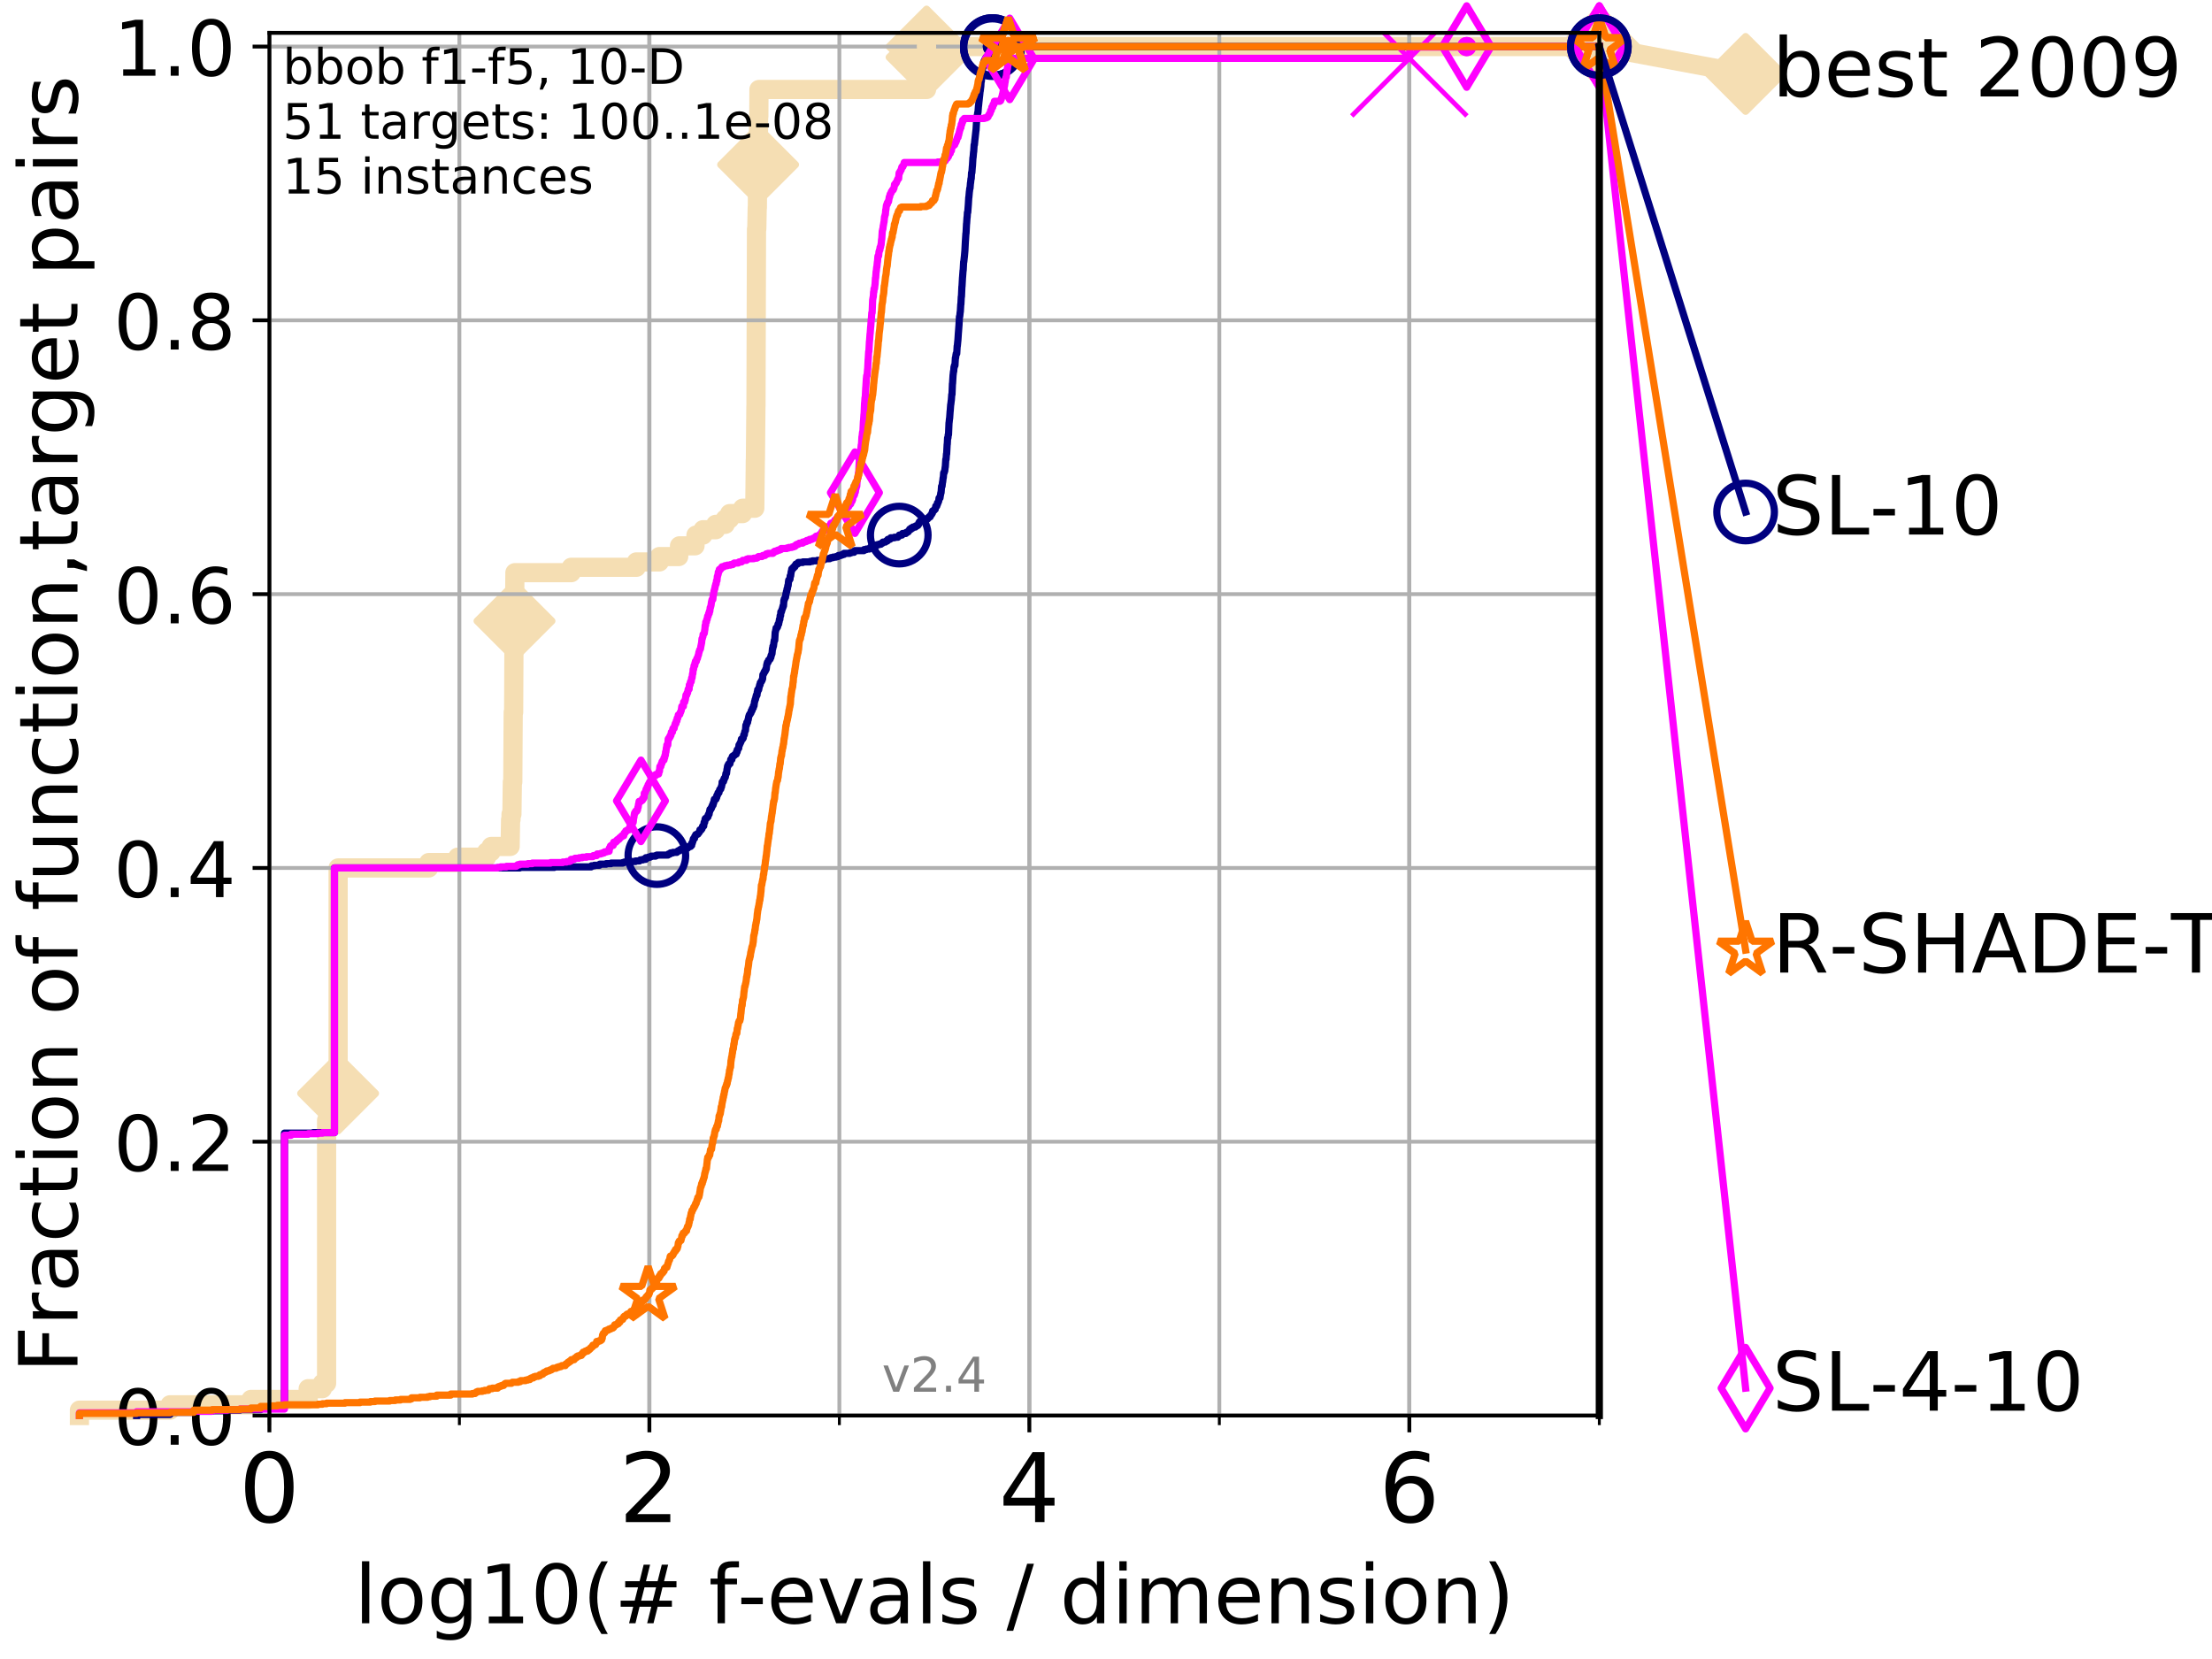 <?xml version="1.0" encoding="utf-8" standalone="no"?>
<!DOCTYPE svg PUBLIC "-//W3C//DTD SVG 1.1//EN"
  "http://www.w3.org/Graphics/SVG/1.1/DTD/svg11.dtd">
<!-- Created with matplotlib (http://matplotlib.org/) -->
<svg height="345.6pt" version="1.1" viewBox="0 0 460.8 345.6" width="460.8pt" xmlns="http://www.w3.org/2000/svg" xmlns:xlink="http://www.w3.org/1999/xlink">
 <defs>
  <style type="text/css">
*{stroke-linecap:butt;stroke-linejoin:round;}
  </style>
 </defs>
 <g id="figure_1">
  <g id="patch_1">
   <path d="M 0 345.6 
L 460.8 345.6 
L 460.8 0 
L 0 0 
z
" style="fill:#ffffff;"/>
  </g>
  <g id="axes_1">
   <g id="patch_2">
    <path d="M 56.12 294.88 
L 333.168 294.88 
L 333.168 6.845 
L 56.12 6.845 
z
" style="fill:#ffffff;"/>
   </g>
   <g id="line2d_1">
    <path d="M 16.542 294.88 
L 16.542 293.762 
L 35.425 293.762 
L 35.425 292.643 
L 52.284 292.643 
L 52.284 291.525 
L 64.199 291.525 
L 64.199 289.288 
L 67.153 289.288 
L 67.153 288.17 
L 68.034 288.17 
L 68.034 233.37 
L 69.673 233.37 
L 69.673 227.778 
L 70.437 227.778 
L 70.437 180.807 
L 89.32 180.807 
L 89.32 179.688 
L 95.351 179.688 
L 95.351 178.57 
L 101.359 178.57 
L 101.359 177.452 
L 102.32 177.452 
L 102.32 176.333 
L 106.272 176.333 
L 106.365 170.742 
L 106.457 170.742 
L 106.457 169.623 
L 106.64 169.623 
L 106.731 162.913 
L 106.821 162.913 
L 106.911 148.374 
L 107 148.374 
L 107.089 129.362 
L 107.177 129.362 
L 107.265 119.297 
L 119.003 119.297 
L 119.003 118.178 
L 132.564 118.178 
L 132.564 117.06 
L 137.362 117.06 
L 137.362 115.942 
L 141.388 115.942 
L 141.388 114.823 
L 141.556 114.823 
L 141.556 113.705 
L 144.787 113.705 
L 144.787 112.587 
L 144.984 112.587 
L 144.984 111.468 
L 146.453 111.468 
L 146.453 110.35 
L 149.093 110.35 
L 149.093 109.231 
L 151.081 109.231 
L 151.081 108.113 
L 151.995 108.113 
L 151.995 106.995 
L 154.696 106.995 
L 154.696 105.876 
L 157.237 105.876 
L 157.347 95.811 
L 157.366 95.811 
L 157.47 84.627 
L 157.484 84.627 
L 157.592 47.721 
L 157.653 47.721 
L 157.742 43.248 
L 157.774 43.248 
L 157.798 37.656 
L 157.922 37.656 
L 158.032 24.236 
L 158.078 24.236 
L 158.105 18.644 
L 193.017 18.644 
L 193.019 9.697 
L 333.168 9.697 
L 333.168 9.697 
" style="fill:none;stroke:#f5deb3;stroke-linecap:square;stroke-width:4;"/>
   </g>
   <g id="line2d_2">
    <defs>
     <path d="M -0 7.778 
L 7.778 0 
L 0 -7.778 
L -7.778 -0 
z
" id="m660dfa43bd" style="stroke:#f5deb3;stroke-linejoin:miter;stroke-width:1.5;"/>
    </defs>
    <g>
     <use style="fill:#f5deb3;stroke:#f5deb3;stroke-linejoin:miter;stroke-width:1.5;" x="70.437" xlink:href="#m660dfa43bd" y="227.778"/>
     <use style="fill:#f5deb3;stroke:#f5deb3;stroke-linejoin:miter;stroke-width:1.5;" x="107.177" xlink:href="#m660dfa43bd" y="129.362"/>
     <use style="fill:#f5deb3;stroke:#f5deb3;stroke-linejoin:miter;stroke-width:1.5;" x="157.927" xlink:href="#m660dfa43bd" y="34.301"/>
     <use style="fill:#f5deb3;stroke:#f5deb3;stroke-linejoin:miter;stroke-width:1.5;" x="193.019" xlink:href="#m660dfa43bd" y="11.934"/>
     <use style="fill:#f5deb3;stroke:#f5deb3;stroke-linejoin:miter;stroke-width:1.5;" x="193.019" xlink:href="#m660dfa43bd" y="9.697"/>
     <use style="fill:#f5deb3;stroke:#f5deb3;stroke-linejoin:miter;stroke-width:1.5;" x="333.168" xlink:href="#m660dfa43bd" y="9.697"/>
    </g>
   </g>
   <g id="line2d_3">
    <path style="fill:none;stroke:#f5deb3;stroke-linecap:square;stroke-width:4;"/>
    <g/>
   </g>
   <g id="line2d_4">
    <path d="M 333.168 9.697 
L 363.643 15.401 
" style="fill:none;stroke:#f5deb3;stroke-linecap:square;stroke-width:4;"/>
    <g>
     <use style="fill:#f5deb3;stroke:#f5deb3;stroke-linejoin:miter;stroke-width:1.5;" x="333.168" xlink:href="#m660dfa43bd" y="9.697"/>
     <use style="fill:#f5deb3;stroke:#f5deb3;stroke-linejoin:miter;stroke-width:1.5;" x="363.643" xlink:href="#m660dfa43bd" y="15.401"/>
    </g>
   </g>
   <g id="matplotlib.axis_1">
    <g id="xtick_1">
     <g id="line2d_5">
      <path clip-path="url(#p84f8c1223c)" d="M 56.12 294.88 
L 56.12 6.845 
" style="fill:none;stroke:#b0b0b0;stroke-linecap:square;stroke-width:0.8;"/>
     </g>
     <g id="line2d_6">
      <defs>
       <path d="M 0 0 
L 0 3.5 
" id="m6780201dda" style="stroke:#000000;stroke-width:0.8;"/>
      </defs>
      <g>
       <use style="stroke:#000000;stroke-width:0.8;" x="56.12" xlink:href="#m6780201dda" y="294.88"/>
      </g>
     </g>
     <g id="text_1">
      <!-- 0 -->
      <defs>
       <path d="M 31.781 66.406 
Q 24.172 66.406 20.328 58.906 
Q 16.5 51.422 16.5 36.375 
Q 16.5 21.391 20.328 13.891 
Q 24.172 6.391 31.781 6.391 
Q 39.453 6.391 43.281 13.891 
Q 47.125 21.391 47.125 36.375 
Q 47.125 51.422 43.281 58.906 
Q 39.453 66.406 31.781 66.406 
z
M 31.781 74.219 
Q 44.047 74.219 50.516 64.516 
Q 56.984 54.828 56.984 36.375 
Q 56.984 17.969 50.516 8.266 
Q 44.047 -1.422 31.781 -1.422 
Q 19.531 -1.422 13.062 8.266 
Q 6.594 17.969 6.594 36.375 
Q 6.594 54.828 13.062 64.516 
Q 19.531 74.219 31.781 74.219 
z
" id="DejaVuSans-30"/>
      </defs>
      <g transform="translate(49.758 317.077)scale(0.2 -0.2)">
       <use xlink:href="#DejaVuSans-30"/>
      </g>
     </g>
    </g>
    <g id="xtick_2">
     <g id="line2d_7">
      <path clip-path="url(#p84f8c1223c)" d="M 135.277 294.88 
L 135.277 6.845 
" style="fill:none;stroke:#b0b0b0;stroke-linecap:square;stroke-width:0.8;"/>
     </g>
     <g id="line2d_8">
      <g>
       <use style="stroke:#000000;stroke-width:0.8;" x="135.277" xlink:href="#m6780201dda" y="294.88"/>
      </g>
     </g>
     <g id="text_2">
      <!-- 2 -->
      <defs>
       <path d="M 19.188 8.297 
L 53.609 8.297 
L 53.609 0 
L 7.328 0 
L 7.328 8.297 
Q 12.938 14.109 22.625 23.891 
Q 32.328 33.688 34.812 36.531 
Q 39.547 41.844 41.422 45.531 
Q 43.312 49.219 43.312 52.781 
Q 43.312 58.594 39.234 62.25 
Q 35.156 65.922 28.609 65.922 
Q 23.969 65.922 18.812 64.312 
Q 13.672 62.703 7.812 59.422 
L 7.812 69.391 
Q 13.766 71.781 18.938 73 
Q 24.125 74.219 28.422 74.219 
Q 39.75 74.219 46.484 68.547 
Q 53.219 62.891 53.219 53.422 
Q 53.219 48.922 51.531 44.891 
Q 49.859 40.875 45.406 35.406 
Q 44.188 33.984 37.641 27.219 
Q 31.109 20.453 19.188 8.297 
z
" id="DejaVuSans-32"/>
      </defs>
      <g transform="translate(128.914 317.077)scale(0.2 -0.2)">
       <use xlink:href="#DejaVuSans-32"/>
      </g>
     </g>
    </g>
    <g id="xtick_3">
     <g id="line2d_9">
      <path clip-path="url(#p84f8c1223c)" d="M 214.433 294.88 
L 214.433 6.845 
" style="fill:none;stroke:#b0b0b0;stroke-linecap:square;stroke-width:0.8;"/>
     </g>
     <g id="line2d_10">
      <g>
       <use style="stroke:#000000;stroke-width:0.8;" x="214.433" xlink:href="#m6780201dda" y="294.88"/>
      </g>
     </g>
     <g id="text_3">
      <!-- 4 -->
      <defs>
       <path d="M 37.797 64.312 
L 12.891 25.391 
L 37.797 25.391 
z
M 35.203 72.906 
L 47.609 72.906 
L 47.609 25.391 
L 58.016 25.391 
L 58.016 17.188 
L 47.609 17.188 
L 47.609 0 
L 37.797 0 
L 37.797 17.188 
L 4.891 17.188 
L 4.891 26.703 
z
" id="DejaVuSans-34"/>
      </defs>
      <g transform="translate(208.071 317.077)scale(0.2 -0.2)">
       <use xlink:href="#DejaVuSans-34"/>
      </g>
     </g>
    </g>
    <g id="xtick_4">
     <g id="line2d_11">
      <path clip-path="url(#p84f8c1223c)" d="M 293.59 294.88 
L 293.59 6.845 
" style="fill:none;stroke:#b0b0b0;stroke-linecap:square;stroke-width:0.8;"/>
     </g>
     <g id="line2d_12">
      <g>
       <use style="stroke:#000000;stroke-width:0.8;" x="293.59" xlink:href="#m6780201dda" y="294.88"/>
      </g>
     </g>
     <g id="text_4">
      <!-- 6 -->
      <defs>
       <path d="M 33.016 40.375 
Q 26.375 40.375 22.484 35.828 
Q 18.609 31.297 18.609 23.391 
Q 18.609 15.531 22.484 10.953 
Q 26.375 6.391 33.016 6.391 
Q 39.656 6.391 43.531 10.953 
Q 47.406 15.531 47.406 23.391 
Q 47.406 31.297 43.531 35.828 
Q 39.656 40.375 33.016 40.375 
z
M 52.594 71.297 
L 52.594 62.312 
Q 48.875 64.062 45.094 64.984 
Q 41.312 65.922 37.594 65.922 
Q 27.828 65.922 22.672 59.328 
Q 17.531 52.734 16.797 39.406 
Q 19.672 43.656 24.016 45.922 
Q 28.375 48.188 33.594 48.188 
Q 44.578 48.188 50.953 41.516 
Q 57.328 34.859 57.328 23.391 
Q 57.328 12.156 50.688 5.359 
Q 44.047 -1.422 33.016 -1.422 
Q 20.359 -1.422 13.672 8.266 
Q 6.984 17.969 6.984 36.375 
Q 6.984 53.656 15.188 63.938 
Q 23.391 74.219 37.203 74.219 
Q 40.922 74.219 44.703 73.484 
Q 48.484 72.75 52.594 71.297 
z
" id="DejaVuSans-36"/>
      </defs>
      <g transform="translate(287.227 317.077)scale(0.2 -0.2)">
       <use xlink:href="#DejaVuSans-36"/>
      </g>
     </g>
    </g>
    <g id="xtick_5">
     <g id="line2d_13">
      <path clip-path="url(#p84f8c1223c)" d="M 56.12 294.88 
L 56.12 6.845 
" style="fill:none;stroke:#b0b0b0;stroke-linecap:square;stroke-width:0.8;"/>
     </g>
     <g id="line2d_14">
      <defs>
       <path d="M 0 0 
L 0 2 
" id="m7525815602" style="stroke:#000000;stroke-width:0.6;"/>
      </defs>
      <g>
       <use style="stroke:#000000;stroke-width:0.6;" x="56.12" xlink:href="#m7525815602" y="294.88"/>
      </g>
     </g>
    </g>
    <g id="xtick_6">
     <g id="line2d_15">
      <path clip-path="url(#p84f8c1223c)" d="M 95.698 294.88 
L 95.698 6.845 
" style="fill:none;stroke:#b0b0b0;stroke-linecap:square;stroke-width:0.8;"/>
     </g>
     <g id="line2d_16">
      <g>
       <use style="stroke:#000000;stroke-width:0.6;" x="95.698" xlink:href="#m7525815602" y="294.88"/>
      </g>
     </g>
    </g>
    <g id="xtick_7">
     <g id="line2d_17">
      <path clip-path="url(#p84f8c1223c)" d="M 135.277 294.88 
L 135.277 6.845 
" style="fill:none;stroke:#b0b0b0;stroke-linecap:square;stroke-width:0.8;"/>
     </g>
     <g id="line2d_18">
      <g>
       <use style="stroke:#000000;stroke-width:0.6;" x="135.277" xlink:href="#m7525815602" y="294.88"/>
      </g>
     </g>
    </g>
    <g id="xtick_8">
     <g id="line2d_19">
      <path clip-path="url(#p84f8c1223c)" d="M 174.855 294.88 
L 174.855 6.845 
" style="fill:none;stroke:#b0b0b0;stroke-linecap:square;stroke-width:0.8;"/>
     </g>
     <g id="line2d_20">
      <g>
       <use style="stroke:#000000;stroke-width:0.6;" x="174.855" xlink:href="#m7525815602" y="294.88"/>
      </g>
     </g>
    </g>
    <g id="xtick_9">
     <g id="line2d_21">
      <path clip-path="url(#p84f8c1223c)" d="M 214.433 294.88 
L 214.433 6.845 
" style="fill:none;stroke:#b0b0b0;stroke-linecap:square;stroke-width:0.8;"/>
     </g>
     <g id="line2d_22">
      <g>
       <use style="stroke:#000000;stroke-width:0.6;" x="214.433" xlink:href="#m7525815602" y="294.88"/>
      </g>
     </g>
    </g>
    <g id="xtick_10">
     <g id="line2d_23">
      <path clip-path="url(#p84f8c1223c)" d="M 254.011 294.88 
L 254.011 6.845 
" style="fill:none;stroke:#b0b0b0;stroke-linecap:square;stroke-width:0.8;"/>
     </g>
     <g id="line2d_24">
      <g>
       <use style="stroke:#000000;stroke-width:0.6;" x="254.011" xlink:href="#m7525815602" y="294.88"/>
      </g>
     </g>
    </g>
    <g id="xtick_11">
     <g id="line2d_25">
      <path clip-path="url(#p84f8c1223c)" d="M 293.59 294.88 
L 293.59 6.845 
" style="fill:none;stroke:#b0b0b0;stroke-linecap:square;stroke-width:0.8;"/>
     </g>
     <g id="line2d_26">
      <g>
       <use style="stroke:#000000;stroke-width:0.6;" x="293.59" xlink:href="#m7525815602" y="294.88"/>
      </g>
     </g>
    </g>
    <g id="xtick_12">
     <g id="line2d_27">
      <path clip-path="url(#p84f8c1223c)" d="M 333.168 294.88 
L 333.168 6.845 
" style="fill:none;stroke:#b0b0b0;stroke-linecap:square;stroke-width:0.8;"/>
     </g>
     <g id="line2d_28">
      <g>
       <use style="stroke:#000000;stroke-width:0.6;" x="333.168" xlink:href="#m7525815602" y="294.88"/>
      </g>
     </g>
    </g>
    <g id="text_5">
     <!-- log10(# f-evals / dimension) -->
     <defs>
      <path d="M 9.422 75.984 
L 18.406 75.984 
L 18.406 0 
L 9.422 0 
z
" id="DejaVuSans-6c"/>
      <path d="M 30.609 48.391 
Q 23.391 48.391 19.188 42.75 
Q 14.984 37.109 14.984 27.297 
Q 14.984 17.484 19.156 11.844 
Q 23.344 6.203 30.609 6.203 
Q 37.797 6.203 41.984 11.859 
Q 46.188 17.531 46.188 27.297 
Q 46.188 37.016 41.984 42.703 
Q 37.797 48.391 30.609 48.391 
z
M 30.609 56 
Q 42.328 56 49.016 48.375 
Q 55.719 40.766 55.719 27.297 
Q 55.719 13.875 49.016 6.219 
Q 42.328 -1.422 30.609 -1.422 
Q 18.844 -1.422 12.172 6.219 
Q 5.516 13.875 5.516 27.297 
Q 5.516 40.766 12.172 48.375 
Q 18.844 56 30.609 56 
z
" id="DejaVuSans-6f"/>
      <path d="M 45.406 27.984 
Q 45.406 37.75 41.375 43.109 
Q 37.359 48.484 30.078 48.484 
Q 22.859 48.484 18.828 43.109 
Q 14.797 37.75 14.797 27.984 
Q 14.797 18.266 18.828 12.891 
Q 22.859 7.516 30.078 7.516 
Q 37.359 7.516 41.375 12.891 
Q 45.406 18.266 45.406 27.984 
z
M 54.391 6.781 
Q 54.391 -7.172 48.188 -13.984 
Q 42 -20.797 29.203 -20.797 
Q 24.469 -20.797 20.266 -20.094 
Q 16.062 -19.391 12.109 -17.922 
L 12.109 -9.188 
Q 16.062 -11.328 19.922 -12.344 
Q 23.781 -13.375 27.781 -13.375 
Q 36.625 -13.375 41.016 -8.766 
Q 45.406 -4.156 45.406 5.172 
L 45.406 9.625 
Q 42.625 4.781 38.281 2.391 
Q 33.938 0 27.875 0 
Q 17.828 0 11.672 7.656 
Q 5.516 15.328 5.516 27.984 
Q 5.516 40.672 11.672 48.328 
Q 17.828 56 27.875 56 
Q 33.938 56 38.281 53.609 
Q 42.625 51.219 45.406 46.391 
L 45.406 54.688 
L 54.391 54.688 
z
" id="DejaVuSans-67"/>
      <path d="M 12.406 8.297 
L 28.516 8.297 
L 28.516 63.922 
L 10.984 60.406 
L 10.984 69.391 
L 28.422 72.906 
L 38.281 72.906 
L 38.281 8.297 
L 54.391 8.297 
L 54.391 0 
L 12.406 0 
z
" id="DejaVuSans-31"/>
      <path d="M 31 75.875 
Q 24.469 64.656 21.281 53.656 
Q 18.109 42.672 18.109 31.391 
Q 18.109 20.125 21.312 9.062 
Q 24.516 -2 31 -13.188 
L 23.188 -13.188 
Q 15.875 -1.703 12.234 9.375 
Q 8.594 20.453 8.594 31.391 
Q 8.594 42.281 12.203 53.312 
Q 15.828 64.359 23.188 75.875 
z
" id="DejaVuSans-28"/>
      <path d="M 51.125 44 
L 36.922 44 
L 32.812 27.688 
L 47.125 27.688 
z
M 43.797 71.781 
L 38.719 51.516 
L 52.984 51.516 
L 58.109 71.781 
L 65.922 71.781 
L 60.891 51.516 
L 76.125 51.516 
L 76.125 44 
L 58.984 44 
L 54.984 27.688 
L 70.516 27.688 
L 70.516 20.219 
L 53.078 20.219 
L 48 0 
L 40.188 0 
L 45.219 20.219 
L 30.906 20.219 
L 25.875 0 
L 18.016 0 
L 23.094 20.219 
L 7.719 20.219 
L 7.719 27.688 
L 24.906 27.688 
L 29 44 
L 13.281 44 
L 13.281 51.516 
L 30.906 51.516 
L 35.891 71.781 
z
" id="DejaVuSans-23"/>
      <path id="DejaVuSans-20"/>
      <path d="M 37.109 75.984 
L 37.109 68.5 
L 28.516 68.5 
Q 23.688 68.5 21.797 66.547 
Q 19.922 64.594 19.922 59.516 
L 19.922 54.688 
L 34.719 54.688 
L 34.719 47.703 
L 19.922 47.703 
L 19.922 0 
L 10.891 0 
L 10.891 47.703 
L 2.297 47.703 
L 2.297 54.688 
L 10.891 54.688 
L 10.891 58.5 
Q 10.891 67.625 15.141 71.797 
Q 19.391 75.984 28.609 75.984 
z
" id="DejaVuSans-66"/>
      <path d="M 4.891 31.391 
L 31.203 31.391 
L 31.203 23.391 
L 4.891 23.391 
z
" id="DejaVuSans-2d"/>
      <path d="M 56.203 29.594 
L 56.203 25.203 
L 14.891 25.203 
Q 15.484 15.922 20.484 11.062 
Q 25.484 6.203 34.422 6.203 
Q 39.594 6.203 44.453 7.469 
Q 49.312 8.734 54.109 11.281 
L 54.109 2.781 
Q 49.266 0.734 44.188 -0.344 
Q 39.109 -1.422 33.891 -1.422 
Q 20.797 -1.422 13.156 6.188 
Q 5.516 13.812 5.516 26.812 
Q 5.516 40.234 12.766 48.109 
Q 20.016 56 32.328 56 
Q 43.359 56 49.781 48.891 
Q 56.203 41.797 56.203 29.594 
z
M 47.219 32.234 
Q 47.125 39.594 43.094 43.984 
Q 39.062 48.391 32.422 48.391 
Q 24.906 48.391 20.391 44.141 
Q 15.875 39.891 15.188 32.172 
z
" id="DejaVuSans-65"/>
      <path d="M 2.984 54.688 
L 12.5 54.688 
L 29.594 8.797 
L 46.688 54.688 
L 56.203 54.688 
L 35.688 0 
L 23.484 0 
z
" id="DejaVuSans-76"/>
      <path d="M 34.281 27.484 
Q 23.391 27.484 19.188 25 
Q 14.984 22.516 14.984 16.5 
Q 14.984 11.719 18.141 8.906 
Q 21.297 6.109 26.703 6.109 
Q 34.188 6.109 38.703 11.406 
Q 43.219 16.703 43.219 25.484 
L 43.219 27.484 
z
M 52.203 31.203 
L 52.203 0 
L 43.219 0 
L 43.219 8.297 
Q 40.141 3.328 35.547 0.953 
Q 30.953 -1.422 24.312 -1.422 
Q 15.922 -1.422 10.953 3.297 
Q 6 8.016 6 15.922 
Q 6 25.141 12.172 29.828 
Q 18.359 34.516 30.609 34.516 
L 43.219 34.516 
L 43.219 35.406 
Q 43.219 41.609 39.141 45 
Q 35.062 48.391 27.688 48.391 
Q 23 48.391 18.547 47.266 
Q 14.109 46.141 10.016 43.891 
L 10.016 52.203 
Q 14.938 54.109 19.578 55.047 
Q 24.219 56 28.609 56 
Q 40.484 56 46.344 49.844 
Q 52.203 43.703 52.203 31.203 
z
" id="DejaVuSans-61"/>
      <path d="M 44.281 53.078 
L 44.281 44.578 
Q 40.484 46.531 36.375 47.5 
Q 32.281 48.484 27.875 48.484 
Q 21.188 48.484 17.844 46.438 
Q 14.5 44.391 14.5 40.281 
Q 14.5 37.156 16.891 35.375 
Q 19.281 33.594 26.516 31.984 
L 29.594 31.297 
Q 39.156 29.25 43.188 25.516 
Q 47.219 21.781 47.219 15.094 
Q 47.219 7.469 41.188 3.016 
Q 35.156 -1.422 24.609 -1.422 
Q 20.219 -1.422 15.453 -0.562 
Q 10.688 0.297 5.422 2 
L 5.422 11.281 
Q 10.406 8.688 15.234 7.391 
Q 20.062 6.109 24.812 6.109 
Q 31.156 6.109 34.562 8.281 
Q 37.984 10.453 37.984 14.406 
Q 37.984 18.062 35.516 20.016 
Q 33.062 21.969 24.703 23.781 
L 21.578 24.516 
Q 13.234 26.266 9.516 29.906 
Q 5.812 33.547 5.812 39.891 
Q 5.812 47.609 11.281 51.797 
Q 16.75 56 26.812 56 
Q 31.781 56 36.172 55.266 
Q 40.578 54.547 44.281 53.078 
z
" id="DejaVuSans-73"/>
      <path d="M 25.391 72.906 
L 33.688 72.906 
L 8.297 -9.281 
L 0 -9.281 
z
" id="DejaVuSans-2f"/>
      <path d="M 45.406 46.391 
L 45.406 75.984 
L 54.391 75.984 
L 54.391 0 
L 45.406 0 
L 45.406 8.203 
Q 42.578 3.328 38.25 0.953 
Q 33.938 -1.422 27.875 -1.422 
Q 17.969 -1.422 11.734 6.484 
Q 5.516 14.406 5.516 27.297 
Q 5.516 40.188 11.734 48.094 
Q 17.969 56 27.875 56 
Q 33.938 56 38.25 53.625 
Q 42.578 51.266 45.406 46.391 
z
M 14.797 27.297 
Q 14.797 17.391 18.875 11.75 
Q 22.953 6.109 30.078 6.109 
Q 37.203 6.109 41.297 11.75 
Q 45.406 17.391 45.406 27.297 
Q 45.406 37.203 41.297 42.844 
Q 37.203 48.484 30.078 48.484 
Q 22.953 48.484 18.875 42.844 
Q 14.797 37.203 14.797 27.297 
z
" id="DejaVuSans-64"/>
      <path d="M 9.422 54.688 
L 18.406 54.688 
L 18.406 0 
L 9.422 0 
z
M 9.422 75.984 
L 18.406 75.984 
L 18.406 64.594 
L 9.422 64.594 
z
" id="DejaVuSans-69"/>
      <path d="M 52 44.188 
Q 55.375 50.25 60.062 53.125 
Q 64.75 56 71.094 56 
Q 79.641 56 84.281 50.016 
Q 88.922 44.047 88.922 33.016 
L 88.922 0 
L 79.891 0 
L 79.891 32.719 
Q 79.891 40.578 77.094 44.375 
Q 74.312 48.188 68.609 48.188 
Q 61.625 48.188 57.562 43.547 
Q 53.516 38.922 53.516 30.906 
L 53.516 0 
L 44.484 0 
L 44.484 32.719 
Q 44.484 40.625 41.703 44.406 
Q 38.922 48.188 33.109 48.188 
Q 26.219 48.188 22.156 43.531 
Q 18.109 38.875 18.109 30.906 
L 18.109 0 
L 9.078 0 
L 9.078 54.688 
L 18.109 54.688 
L 18.109 46.188 
Q 21.188 51.219 25.484 53.609 
Q 29.781 56 35.688 56 
Q 41.656 56 45.828 52.969 
Q 50 49.953 52 44.188 
z
" id="DejaVuSans-6d"/>
      <path d="M 54.891 33.016 
L 54.891 0 
L 45.906 0 
L 45.906 32.719 
Q 45.906 40.484 42.875 44.328 
Q 39.844 48.188 33.797 48.188 
Q 26.516 48.188 22.312 43.547 
Q 18.109 38.922 18.109 30.906 
L 18.109 0 
L 9.078 0 
L 9.078 54.688 
L 18.109 54.688 
L 18.109 46.188 
Q 21.344 51.125 25.703 53.562 
Q 30.078 56 35.797 56 
Q 45.219 56 50.047 50.172 
Q 54.891 44.344 54.891 33.016 
z
" id="DejaVuSans-6e"/>
      <path d="M 8.016 75.875 
L 15.828 75.875 
Q 23.141 64.359 26.781 53.312 
Q 30.422 42.281 30.422 31.391 
Q 30.422 20.453 26.781 9.375 
Q 23.141 -1.703 15.828 -13.188 
L 8.016 -13.188 
Q 14.5 -2 17.703 9.062 
Q 20.906 20.125 20.906 31.391 
Q 20.906 42.672 17.703 53.656 
Q 14.5 64.656 8.016 75.875 
z
" id="DejaVuSans-29"/>
     </defs>
     <g transform="translate(73.803 338.154)scale(0.17 -0.17)">
      <use xlink:href="#DejaVuSans-6c"/>
      <use x="27.783" xlink:href="#DejaVuSans-6f"/>
      <use x="88.965" xlink:href="#DejaVuSans-67"/>
      <use x="152.441" xlink:href="#DejaVuSans-31"/>
      <use x="216.064" xlink:href="#DejaVuSans-30"/>
      <use x="279.688" xlink:href="#DejaVuSans-28"/>
      <use x="318.701" xlink:href="#DejaVuSans-23"/>
      <use x="402.49" xlink:href="#DejaVuSans-20"/>
      <use x="434.277" xlink:href="#DejaVuSans-66"/>
      <use x="469.404" xlink:href="#DejaVuSans-2d"/>
      <use x="505.488" xlink:href="#DejaVuSans-65"/>
      <use x="567.012" xlink:href="#DejaVuSans-76"/>
      <use x="626.191" xlink:href="#DejaVuSans-61"/>
      <use x="687.471" xlink:href="#DejaVuSans-6c"/>
      <use x="715.254" xlink:href="#DejaVuSans-73"/>
      <use x="767.354" xlink:href="#DejaVuSans-20"/>
      <use x="799.141" xlink:href="#DejaVuSans-2f"/>
      <use x="832.832" xlink:href="#DejaVuSans-20"/>
      <use x="864.619" xlink:href="#DejaVuSans-64"/>
      <use x="928.096" xlink:href="#DejaVuSans-69"/>
      <use x="955.879" xlink:href="#DejaVuSans-6d"/>
      <use x="1053.291" xlink:href="#DejaVuSans-65"/>
      <use x="1114.814" xlink:href="#DejaVuSans-6e"/>
      <use x="1178.193" xlink:href="#DejaVuSans-73"/>
      <use x="1230.293" xlink:href="#DejaVuSans-69"/>
      <use x="1258.076" xlink:href="#DejaVuSans-6f"/>
      <use x="1319.258" xlink:href="#DejaVuSans-6e"/>
      <use x="1382.637" xlink:href="#DejaVuSans-29"/>
     </g>
    </g>
   </g>
   <g id="matplotlib.axis_2">
    <g id="ytick_1">
     <g id="line2d_29">
      <path clip-path="url(#p84f8c1223c)" d="M 56.12 294.88 
L 333.168 294.88 
" style="fill:none;stroke:#b0b0b0;stroke-linecap:square;stroke-width:0.8;"/>
     </g>
     <g id="line2d_30">
      <defs>
       <path d="M 0 0 
L -3.5 0 
" id="m4268f2e822" style="stroke:#000000;stroke-width:0.8;"/>
      </defs>
      <g>
       <use style="stroke:#000000;stroke-width:0.8;" x="56.12" xlink:href="#m4268f2e822" y="294.88"/>
      </g>
     </g>
     <g id="text_6">
      <!-- 0.0 -->
      <defs>
       <path d="M 10.688 12.406 
L 21 12.406 
L 21 0 
L 10.688 0 
z
" id="DejaVuSans-2e"/>
      </defs>
      <g transform="translate(23.675 300.959)scale(0.16 -0.16)">
       <use xlink:href="#DejaVuSans-30"/>
       <use x="63.623" xlink:href="#DejaVuSans-2e"/>
       <use x="95.41" xlink:href="#DejaVuSans-30"/>
      </g>
     </g>
    </g>
    <g id="ytick_2">
     <g id="line2d_31">
      <path clip-path="url(#p84f8c1223c)" d="M 56.12 237.843 
L 333.168 237.843 
" style="fill:none;stroke:#b0b0b0;stroke-linecap:square;stroke-width:0.8;"/>
     </g>
     <g id="line2d_32">
      <g>
       <use style="stroke:#000000;stroke-width:0.8;" x="56.12" xlink:href="#m4268f2e822" y="237.843"/>
      </g>
     </g>
     <g id="text_7">
      <!-- 0.2 -->
      <g transform="translate(23.675 243.922)scale(0.16 -0.16)">
       <use xlink:href="#DejaVuSans-30"/>
       <use x="63.623" xlink:href="#DejaVuSans-2e"/>
       <use x="95.41" xlink:href="#DejaVuSans-32"/>
      </g>
     </g>
    </g>
    <g id="ytick_3">
     <g id="line2d_33">
      <path clip-path="url(#p84f8c1223c)" d="M 56.12 180.807 
L 333.168 180.807 
" style="fill:none;stroke:#b0b0b0;stroke-linecap:square;stroke-width:0.8;"/>
     </g>
     <g id="line2d_34">
      <g>
       <use style="stroke:#000000;stroke-width:0.8;" x="56.12" xlink:href="#m4268f2e822" y="180.807"/>
      </g>
     </g>
     <g id="text_8">
      <!-- 0.4 -->
      <g transform="translate(23.675 186.886)scale(0.16 -0.16)">
       <use xlink:href="#DejaVuSans-30"/>
       <use x="63.623" xlink:href="#DejaVuSans-2e"/>
       <use x="95.41" xlink:href="#DejaVuSans-34"/>
      </g>
     </g>
    </g>
    <g id="ytick_4">
     <g id="line2d_35">
      <path clip-path="url(#p84f8c1223c)" d="M 56.12 123.77 
L 333.168 123.77 
" style="fill:none;stroke:#b0b0b0;stroke-linecap:square;stroke-width:0.8;"/>
     </g>
     <g id="line2d_36">
      <g>
       <use style="stroke:#000000;stroke-width:0.8;" x="56.12" xlink:href="#m4268f2e822" y="123.77"/>
      </g>
     </g>
     <g id="text_9">
      <!-- 0.6 -->
      <g transform="translate(23.675 129.849)scale(0.16 -0.16)">
       <use xlink:href="#DejaVuSans-30"/>
       <use x="63.623" xlink:href="#DejaVuSans-2e"/>
       <use x="95.41" xlink:href="#DejaVuSans-36"/>
      </g>
     </g>
    </g>
    <g id="ytick_5">
     <g id="line2d_37">
      <path clip-path="url(#p84f8c1223c)" d="M 56.12 66.734 
L 333.168 66.734 
" style="fill:none;stroke:#b0b0b0;stroke-linecap:square;stroke-width:0.8;"/>
     </g>
     <g id="line2d_38">
      <g>
       <use style="stroke:#000000;stroke-width:0.8;" x="56.12" xlink:href="#m4268f2e822" y="66.734"/>
      </g>
     </g>
     <g id="text_10">
      <!-- 0.8 -->
      <defs>
       <path d="M 31.781 34.625 
Q 24.75 34.625 20.719 30.859 
Q 16.703 27.094 16.703 20.516 
Q 16.703 13.922 20.719 10.156 
Q 24.75 6.391 31.781 6.391 
Q 38.812 6.391 42.859 10.172 
Q 46.922 13.969 46.922 20.516 
Q 46.922 27.094 42.891 30.859 
Q 38.875 34.625 31.781 34.625 
z
M 21.922 38.812 
Q 15.578 40.375 12.031 44.719 
Q 8.5 49.078 8.5 55.328 
Q 8.5 64.062 14.719 69.141 
Q 20.953 74.219 31.781 74.219 
Q 42.672 74.219 48.875 69.141 
Q 55.078 64.062 55.078 55.328 
Q 55.078 49.078 51.531 44.719 
Q 48 40.375 41.703 38.812 
Q 48.828 37.156 52.797 32.312 
Q 56.781 27.484 56.781 20.516 
Q 56.781 9.906 50.312 4.234 
Q 43.844 -1.422 31.781 -1.422 
Q 19.734 -1.422 13.25 4.234 
Q 6.781 9.906 6.781 20.516 
Q 6.781 27.484 10.781 32.312 
Q 14.797 37.156 21.922 38.812 
z
M 18.312 54.391 
Q 18.312 48.734 21.844 45.562 
Q 25.391 42.391 31.781 42.391 
Q 38.141 42.391 41.719 45.562 
Q 45.312 48.734 45.312 54.391 
Q 45.312 60.062 41.719 63.234 
Q 38.141 66.406 31.781 66.406 
Q 25.391 66.406 21.844 63.234 
Q 18.312 60.062 18.312 54.391 
z
" id="DejaVuSans-38"/>
      </defs>
      <g transform="translate(23.675 72.812)scale(0.16 -0.16)">
       <use xlink:href="#DejaVuSans-30"/>
       <use x="63.623" xlink:href="#DejaVuSans-2e"/>
       <use x="95.41" xlink:href="#DejaVuSans-38"/>
      </g>
     </g>
    </g>
    <g id="ytick_6">
     <g id="line2d_39">
      <path clip-path="url(#p84f8c1223c)" d="M 56.12 9.697 
L 333.168 9.697 
" style="fill:none;stroke:#b0b0b0;stroke-linecap:square;stroke-width:0.8;"/>
     </g>
     <g id="line2d_40">
      <g>
       <use style="stroke:#000000;stroke-width:0.8;" x="56.12" xlink:href="#m4268f2e822" y="9.697"/>
      </g>
     </g>
     <g id="text_11">
      <!-- 1.0 -->
      <g transform="translate(23.675 15.776)scale(0.16 -0.16)">
       <use xlink:href="#DejaVuSans-31"/>
       <use x="63.623" xlink:href="#DejaVuSans-2e"/>
       <use x="95.41" xlink:href="#DejaVuSans-30"/>
      </g>
     </g>
    </g>
    <g id="text_12">
     <!-- Fraction of function,target pairs -->
     <defs>
      <path d="M 9.812 72.906 
L 51.703 72.906 
L 51.703 64.594 
L 19.672 64.594 
L 19.672 43.109 
L 48.578 43.109 
L 48.578 34.812 
L 19.672 34.812 
L 19.672 0 
L 9.812 0 
z
" id="DejaVuSans-46"/>
      <path d="M 41.109 46.297 
Q 39.594 47.172 37.812 47.578 
Q 36.031 48 33.891 48 
Q 26.266 48 22.188 43.047 
Q 18.109 38.094 18.109 28.812 
L 18.109 0 
L 9.078 0 
L 9.078 54.688 
L 18.109 54.688 
L 18.109 46.188 
Q 20.953 51.172 25.484 53.578 
Q 30.031 56 36.531 56 
Q 37.453 56 38.578 55.875 
Q 39.703 55.766 41.062 55.516 
z
" id="DejaVuSans-72"/>
      <path d="M 48.781 52.594 
L 48.781 44.188 
Q 44.969 46.297 41.141 47.344 
Q 37.312 48.391 33.406 48.391 
Q 24.656 48.391 19.812 42.844 
Q 14.984 37.312 14.984 27.297 
Q 14.984 17.281 19.812 11.734 
Q 24.656 6.203 33.406 6.203 
Q 37.312 6.203 41.141 7.25 
Q 44.969 8.297 48.781 10.406 
L 48.781 2.094 
Q 45.016 0.344 40.984 -0.531 
Q 36.969 -1.422 32.422 -1.422 
Q 20.062 -1.422 12.781 6.344 
Q 5.516 14.109 5.516 27.297 
Q 5.516 40.672 12.859 48.328 
Q 20.219 56 33.016 56 
Q 37.156 56 41.109 55.141 
Q 45.062 54.297 48.781 52.594 
z
" id="DejaVuSans-63"/>
      <path d="M 18.312 70.219 
L 18.312 54.688 
L 36.812 54.688 
L 36.812 47.703 
L 18.312 47.703 
L 18.312 18.016 
Q 18.312 11.328 20.141 9.422 
Q 21.969 7.516 27.594 7.516 
L 36.812 7.516 
L 36.812 0 
L 27.594 0 
Q 17.188 0 13.234 3.875 
Q 9.281 7.766 9.281 18.016 
L 9.281 47.703 
L 2.688 47.703 
L 2.688 54.688 
L 9.281 54.688 
L 9.281 70.219 
z
" id="DejaVuSans-74"/>
      <path d="M 8.5 21.578 
L 8.5 54.688 
L 17.484 54.688 
L 17.484 21.922 
Q 17.484 14.156 20.5 10.266 
Q 23.531 6.391 29.594 6.391 
Q 36.859 6.391 41.078 11.031 
Q 45.312 15.672 45.312 23.688 
L 45.312 54.688 
L 54.297 54.688 
L 54.297 0 
L 45.312 0 
L 45.312 8.406 
Q 42.047 3.422 37.719 1 
Q 33.406 -1.422 27.688 -1.422 
Q 18.266 -1.422 13.375 4.438 
Q 8.5 10.297 8.5 21.578 
z
M 31.109 56 
z
" id="DejaVuSans-75"/>
      <path d="M 11.719 12.406 
L 22.016 12.406 
L 22.016 4 
L 14.016 -11.625 
L 7.719 -11.625 
L 11.719 4 
z
" id="DejaVuSans-2c"/>
      <path d="M 18.109 8.203 
L 18.109 -20.797 
L 9.078 -20.797 
L 9.078 54.688 
L 18.109 54.688 
L 18.109 46.391 
Q 20.953 51.266 25.266 53.625 
Q 29.594 56 35.594 56 
Q 45.562 56 51.781 48.094 
Q 58.016 40.188 58.016 27.297 
Q 58.016 14.406 51.781 6.484 
Q 45.562 -1.422 35.594 -1.422 
Q 29.594 -1.422 25.266 0.953 
Q 20.953 3.328 18.109 8.203 
z
M 48.688 27.297 
Q 48.688 37.203 44.609 42.844 
Q 40.531 48.484 33.406 48.484 
Q 26.266 48.484 22.188 42.844 
Q 18.109 37.203 18.109 27.297 
Q 18.109 17.391 22.188 11.75 
Q 26.266 6.109 33.406 6.109 
Q 40.531 6.109 44.609 11.75 
Q 48.688 17.391 48.688 27.297 
z
" id="DejaVuSans-70"/>
     </defs>
     <g transform="translate(16.14 286.002)rotate(-90)scale(0.17 -0.17)">
      <use xlink:href="#DejaVuSans-46"/>
      <use x="57.41" xlink:href="#DejaVuSans-72"/>
      <use x="98.523" xlink:href="#DejaVuSans-61"/>
      <use x="159.803" xlink:href="#DejaVuSans-63"/>
      <use x="214.783" xlink:href="#DejaVuSans-74"/>
      <use x="253.992" xlink:href="#DejaVuSans-69"/>
      <use x="281.775" xlink:href="#DejaVuSans-6f"/>
      <use x="342.957" xlink:href="#DejaVuSans-6e"/>
      <use x="406.336" xlink:href="#DejaVuSans-20"/>
      <use x="438.123" xlink:href="#DejaVuSans-6f"/>
      <use x="499.305" xlink:href="#DejaVuSans-66"/>
      <use x="534.51" xlink:href="#DejaVuSans-20"/>
      <use x="566.297" xlink:href="#DejaVuSans-66"/>
      <use x="601.502" xlink:href="#DejaVuSans-75"/>
      <use x="664.881" xlink:href="#DejaVuSans-6e"/>
      <use x="728.26" xlink:href="#DejaVuSans-63"/>
      <use x="783.24" xlink:href="#DejaVuSans-74"/>
      <use x="822.449" xlink:href="#DejaVuSans-69"/>
      <use x="850.232" xlink:href="#DejaVuSans-6f"/>
      <use x="911.414" xlink:href="#DejaVuSans-6e"/>
      <use x="974.793" xlink:href="#DejaVuSans-2c"/>
      <use x="1006.58" xlink:href="#DejaVuSans-74"/>
      <use x="1045.789" xlink:href="#DejaVuSans-61"/>
      <use x="1107.068" xlink:href="#DejaVuSans-72"/>
      <use x="1148.166" xlink:href="#DejaVuSans-67"/>
      <use x="1211.643" xlink:href="#DejaVuSans-65"/>
      <use x="1273.166" xlink:href="#DejaVuSans-74"/>
      <use x="1312.375" xlink:href="#DejaVuSans-20"/>
      <use x="1344.162" xlink:href="#DejaVuSans-70"/>
      <use x="1407.639" xlink:href="#DejaVuSans-61"/>
      <use x="1468.918" xlink:href="#DejaVuSans-69"/>
      <use x="1496.701" xlink:href="#DejaVuSans-72"/>
      <use x="1537.814" xlink:href="#DejaVuSans-73"/>
     </g>
    </g>
   </g>
   <g id="line2d_41">
    <defs>
     <path d="M 0 1.5 
C 0.398 1.5 0.779 1.342 1.061 1.061 
C 1.342 0.779 1.5 0.398 1.5 0 
C 1.5 -0.398 1.342 -0.779 1.061 -1.061 
C 0.779 -1.342 0.398 -1.5 0 -1.5 
C -0.398 -1.5 -0.779 -1.342 -1.061 -1.061 
C -1.342 -0.779 -1.5 -0.398 -1.5 0 
C -1.5 0.398 -1.342 0.779 -1.061 1.061 
C -0.779 1.342 -0.398 1.5 0 1.5 
z
" id="m5d39ee7d85" style="stroke:#f5deb3;"/>
    </defs>
    <g>
     <use style="fill:#f5deb3;stroke:#f5deb3;" x="193.019" xlink:href="#m5d39ee7d85" y="9.697"/>
     <use style="fill:#f5deb3;stroke:#f5deb3;" x="193.019" xlink:href="#m5d39ee7d85" y="9.697"/>
    </g>
   </g>
   <g id="line2d_42">
    <defs>
     <path d="M 0 1.5 
C 0.398 1.5 0.779 1.342 1.061 1.061 
C 1.342 0.779 1.5 0.398 1.5 0 
C 1.5 -0.398 1.342 -0.779 1.061 -1.061 
C 0.779 -1.342 0.398 -1.5 0 -1.5 
C -0.398 -1.5 -0.779 -1.342 -1.061 -1.061 
C -1.342 -0.779 -1.5 -0.398 -1.5 0 
C -1.5 0.398 -1.342 0.779 -1.061 1.061 
C -0.779 1.342 -0.398 1.5 0 1.5 
z
" id="m5b2cb55995" style="stroke:#000080;"/>
    </defs>
    <g>
     <use style="fill:#000080;stroke:#000080;" x="206.734" xlink:href="#m5b2cb55995" y="9.697"/>
     <use style="fill:#000080;stroke:#000080;" x="206.734" xlink:href="#m5b2cb55995" y="9.697"/>
    </g>
   </g>
   <g id="line2d_43">
    <path d="M 28.456 294.88 
L 28.456 294.656 
L 35.425 294.656 
L 35.425 294.209 
L 40.37 294.209 
L 40.37 293.985 
L 44.206 293.985 
L 44.206 293.873 
L 47.34 293.873 
L 47.34 293.762 
L 49.989 293.762 
L 49.989 293.65 
L 54.309 293.65 
L 54.309 293.426 
L 57.758 293.426 
L 57.758 293.091 
L 59.254 293.091 
L 59.254 236.054 
L 65.241 236.054 
L 65.241 235.942 
L 69.673 235.942 
L 69.673 180.807 
L 108.287 180.807 
L 108.287 180.695 
L 115.475 180.695 
L 115.475 180.583 
L 123.155 180.583 
L 123.224 180.359 
L 123.804 180.359 
L 123.804 180.248 
L 124.875 180.248 
L 124.938 180.024 
L 126.265 180.024 
L 126.265 179.912 
L 127.308 179.912 
L 127.308 179.8 
L 129.725 179.8 
L 129.725 179.688 
L 130.078 179.688 
L 130.078 179.577 
L 131.028 179.577 
L 131.028 179.465 
L 132.402 179.465 
L 132.402 179.353 
L 133.215 179.353 
L 133.215 179.241 
L 133.37 179.241 
L 133.37 179.129 
L 133.937 179.129 
L 133.937 179.017 
L 134.503 179.017 
L 134.539 178.682 
L 135.034 178.682 
L 135.034 178.57 
L 135.431 178.57 
L 135.431 178.458 
L 135.667 178.458 
L 135.667 178.346 
L 136.568 178.346 
L 136.568 178.235 
L 136.837 178.235 
L 136.837 178.123 
L 139.153 178.123 
L 139.263 177.899 
L 139.587 177.899 
L 139.68 177.675 
L 140.178 177.675 
L 140.178 177.564 
L 140.999 177.564 
L 141.109 177.34 
L 141.28 177.34 
L 141.28 177.228 
L 141.58 177.228 
L 141.651 177.004 
L 141.864 177.004 
L 141.864 176.893 
L 142.28 176.893 
L 142.303 176.669 
L 143.28 176.669 
L 143.28 176.445 
L 143.409 176.445 
L 143.409 176.333 
L 143.874 176.333 
L 143.874 176.11 
L 144.091 176.11 
L 144.091 175.662 
L 144.214 175.662 
L 144.286 175.327 
L 144.326 175.327 
L 144.428 174.768 
L 144.498 174.768 
L 144.498 174.656 
L 144.678 174.656 
L 144.748 174.208 
L 144.837 174.208 
L 144.935 173.873 
L 145.168 173.873 
L 145.168 173.761 
L 145.389 173.761 
L 145.475 173.537 
L 145.56 173.537 
L 145.655 173.314 
L 145.72 173.314 
L 145.804 172.866 
L 146.091 172.866 
L 146.155 172.643 
L 146.246 172.643 
L 146.327 172.195 
L 146.381 172.195 
L 146.381 172.084 
L 146.596 172.084 
L 146.676 171.301 
L 146.8 171.301 
L 146.879 170.63 
L 146.931 170.63 
L 146.931 170.518 
L 147.165 170.518 
L 147.191 170.294 
L 147.362 170.294 
L 147.362 170.182 
L 147.481 170.182 
L 147.54 169.735 
L 147.598 169.735 
L 147.598 169.623 
L 147.716 169.623 
L 147.799 169.064 
L 147.84 169.064 
L 147.898 168.617 
L 148.07 168.617 
L 148.095 168.393 
L 148.2 168.393 
L 148.265 168.057 
L 148.338 168.057 
L 148.402 167.722 
L 148.545 167.722 
L 148.585 167.275 
L 148.68 167.275 
L 148.782 166.604 
L 148.821 166.604 
L 148.821 166.492 
L 149.139 166.492 
L 149.192 166.156 
L 149.292 166.156 
L 149.33 165.709 
L 149.443 165.709 
L 149.511 165.373 
L 149.556 165.373 
L 149.578 165.15 
L 149.764 165.15 
L 149.853 164.702 
L 149.897 164.702 
L 149.926 164.479 
L 150.021 164.479 
L 150.021 164.367 
L 150.152 164.367 
L 150.239 163.92 
L 150.303 163.92 
L 150.396 163.36 
L 150.425 163.36 
L 150.432 162.913 
L 150.581 162.913 
L 150.581 162.801 
L 150.728 162.801 
L 150.728 162.466 
L 150.84 162.466 
L 150.867 162.13 
L 150.971 162.13 
L 151.061 161.906 
L 151.095 161.906 
L 151.204 161.235 
L 151.218 161.235 
L 151.218 161.124 
L 151.347 161.124 
L 151.447 160.229 
L 151.468 160.229 
L 151.574 159.558 
L 151.681 159.558 
L 151.734 159.222 
L 151.813 159.222 
L 151.813 159.111 
L 152.06 159.111 
L 152.164 158.551 
L 152.183 158.551 
L 152.221 158.216 
L 152.47 158.216 
L 152.527 157.657 
L 152.583 157.657 
L 152.583 157.545 
L 152.752 157.545 
L 152.752 157.433 
L 152.919 157.433 
L 152.919 157.321 
L 153.042 157.321 
L 153.042 157.209 
L 153.176 157.209 
L 153.176 157.097 
L 153.369 157.097 
L 153.411 156.65 
L 153.56 156.65 
L 153.572 156.203 
L 153.696 156.203 
L 153.79 155.867 
L 153.889 155.867 
L 153.947 155.196 
L 154.057 155.196 
L 154.137 154.861 
L 154.206 154.861 
L 154.309 154.525 
L 154.36 154.525 
L 154.444 153.966 
L 154.696 153.966 
L 154.707 153.742 
L 154.834 153.742 
L 154.928 153.071 
L 155.053 153.071 
L 155.146 152.4 
L 155.173 152.4 
L 155.264 152.177 
L 155.296 152.177 
L 155.382 151.058 
L 155.51 151.058 
L 155.573 150.499 
L 155.736 150.499 
L 155.819 149.94 
L 155.866 149.94 
L 155.975 149.269 
L 155.985 149.269 
L 156.088 148.933 
L 156.164 148.933 
L 156.215 148.71 
L 156.312 148.71 
L 156.422 148.486 
L 156.448 148.486 
L 156.513 148.039 
L 156.662 148.039 
L 156.721 147.591 
L 156.81 147.591 
L 156.81 147.48 
L 156.922 147.48 
L 156.961 147.032 
L 157.078 147.032 
L 157.184 146.138 
L 157.222 146.138 
L 157.313 145.69 
L 157.38 145.69 
L 157.475 145.131 
L 157.545 145.131 
L 157.559 144.795 
L 157.705 144.795 
L 157.756 144.124 
L 157.835 144.124 
L 157.844 143.677 
L 158.046 143.677 
L 158.146 143.118 
L 158.165 143.118 
L 158.251 142.671 
L 158.341 142.671 
L 158.381 142.223 
L 158.461 142.223 
L 158.537 142 
L 158.613 142 
L 158.661 141.776 
L 158.74 141.776 
L 158.832 141.44 
L 158.863 141.44 
L 158.924 140.546 
L 158.993 140.546 
L 159.066 140.322 
L 159.118 140.322 
L 159.144 140.098 
L 159.229 140.098 
L 159.259 139.875 
L 159.382 139.875 
L 159.454 139.651 
L 159.496 139.651 
L 159.496 139.427 
L 159.613 139.427 
L 159.717 138.533 
L 159.725 138.533 
L 159.8 138.197 
L 159.853 138.197 
L 159.862 137.973 
L 160.001 137.973 
L 160.107 137.526 
L 160.244 137.526 
L 160.324 137.302 
L 160.436 137.302 
L 160.499 136.967 
L 160.586 136.967 
L 160.634 136.52 
L 160.7 136.52 
L 160.786 136.184 
L 160.821 136.184 
L 160.926 135.066 
L 160.999 135.066 
L 161.018 134.618 
L 161.122 134.618 
L 161.232 133.724 
L 161.244 133.724 
L 161.289 133.388 
L 161.387 133.388 
L 161.489 131.711 
L 161.511 131.711 
L 161.619 131.151 
L 161.664 131.151 
L 161.675 130.816 
L 161.855 130.816 
L 161.95 130.592 
L 161.983 130.592 
L 162.07 130.033 
L 162.199 130.033 
L 162.293 129.474 
L 162.325 129.474 
L 162.367 129.027 
L 162.46 129.027 
L 162.52 128.244 
L 162.618 128.244 
L 162.66 127.461 
L 162.792 127.461 
L 162.889 127.013 
L 162.923 127.013 
L 163.033 126.566 
L 163.095 126.566 
L 163.112 126.231 
L 163.217 126.231 
L 163.288 125.112 
L 163.348 125.112 
L 163.372 124.777 
L 163.465 124.777 
L 163.562 124.441 
L 163.631 124.441 
L 163.723 123.658 
L 163.776 123.658 
L 163.825 123.211 
L 163.9 123.211 
L 163.958 122.652 
L 164.03 122.652 
L 164.12 121.981 
L 164.187 121.981 
L 164.263 121.086 
L 164.298 121.086 
L 164.298 120.862 
L 164.438 120.862 
L 164.45 120.639 
L 164.573 120.639 
L 164.61 119.968 
L 164.71 119.968 
L 164.818 119.073 
L 164.861 119.073 
L 164.941 118.514 
L 165.144 118.514 
L 165.144 118.29 
L 165.361 118.29 
L 165.376 118.067 
L 165.589 118.067 
L 165.657 117.731 
L 165.774 117.731 
L 165.806 117.507 
L 166.129 117.507 
L 166.129 117.396 
L 166.285 117.396 
L 166.285 117.172 
L 167.245 117.172 
L 167.245 117.06 
L 168.746 117.06 
L 168.746 116.948 
L 169.249 116.948 
L 169.249 116.836 
L 170.273 116.836 
L 170.273 116.725 
L 171.305 116.725 
L 171.305 116.613 
L 171.714 116.613 
L 171.714 116.501 
L 171.844 116.501 
L 171.844 116.389 
L 172.838 116.389 
L 172.838 116.277 
L 173.101 116.277 
L 173.101 116.165 
L 173.565 116.165 
L 173.565 116.054 
L 174.162 116.054 
L 174.162 115.942 
L 174.574 115.942 
L 174.64 115.718 
L 175.178 115.718 
L 175.178 115.606 
L 175.468 115.606 
L 175.468 115.494 
L 175.832 115.494 
L 175.832 115.271 
L 177.022 115.271 
L 177.022 115.159 
L 177.329 115.159 
L 177.329 115.047 
L 177.923 115.047 
L 177.987 114.823 
L 178.052 114.823 
L 178.052 114.711 
L 179.944 114.711 
L 180.007 114.488 
L 180.472 114.488 
L 180.472 114.376 
L 181.099 114.376 
L 181.099 114.264 
L 181.257 114.264 
L 181.291 114.04 
L 181.484 114.04 
L 181.484 113.929 
L 182.359 113.929 
L 182.397 113.593 
L 182.661 113.593 
L 182.661 113.481 
L 183.087 113.481 
L 183.087 113.369 
L 183.524 113.369 
L 183.631 113.146 
L 183.843 113.146 
L 183.939 112.922 
L 184.436 112.922 
L 184.436 112.81 
L 184.6 112.81 
L 184.6 112.698 
L 184.844 112.698 
L 184.867 112.475 
L 184.955 112.475 
L 184.955 112.363 
L 185.365 112.363 
L 185.365 112.251 
L 185.549 112.251 
L 185.554 112.027 
L 186.324 112.027 
L 186.324 111.916 
L 187.033 111.916 
L 187.033 111.804 
L 187.152 111.804 
L 187.152 111.692 
L 187.287 111.692 
L 187.332 111.468 
L 187.891 111.468 
L 187.891 111.356 
L 188.005 111.356 
L 188.011 111.133 
L 188.702 111.133 
L 188.765 110.909 
L 189.005 110.909 
L 189.005 110.797 
L 189.201 110.797 
L 189.295 110.574 
L 189.366 110.574 
L 189.449 110.35 
L 189.5 110.35 
L 189.5 110.238 
L 189.801 110.238 
L 189.804 110.014 
L 190.121 110.014 
L 190.182 109.791 
L 190.705 109.791 
L 190.741 109.567 
L 191.017 109.567 
L 191.017 109.455 
L 191.224 109.455 
L 191.29 109.231 
L 191.387 109.231 
L 191.418 108.896 
L 191.545 108.896 
L 191.557 108.672 
L 191.814 108.672 
L 191.814 108.56 
L 192.334 108.56 
L 192.341 108.337 
L 192.559 108.337 
L 192.608 108.113 
L 193.242 108.113 
L 193.304 107.889 
L 193.458 107.889 
L 193.525 107.666 
L 193.767 107.666 
L 193.851 107.33 
L 193.953 107.33 
L 194.046 107.107 
L 194.114 107.107 
L 194.132 106.883 
L 194.24 106.883 
L 194.281 106.436 
L 194.461 106.436 
L 194.461 106.324 
L 194.599 106.324 
L 194.681 106.1 
L 194.822 106.1 
L 194.918 105.541 
L 194.939 105.541 
L 194.939 105.429 
L 195.149 105.429 
L 195.225 105.094 
L 195.275 105.094 
L 195.284 104.758 
L 195.408 104.758 
L 195.513 104.423 
L 195.544 104.423 
L 195.619 103.752 
L 195.812 103.752 
L 195.917 103.08 
L 195.93 103.08 
L 195.991 102.633 
L 196.042 102.633 
L 196.146 101.291 
L 196.247 101.291 
L 196.346 100.396 
L 196.371 100.396 
L 196.473 99.502 
L 196.505 99.502 
L 196.583 98.495 
L 196.68 98.495 
L 196.739 98.16 
L 196.794 98.16 
L 196.905 97.265 
L 196.924 97.265 
L 197.023 95.699 
L 197.087 95.699 
L 197.164 94.581 
L 197.203 94.581 
L 197.309 92.568 
L 197.331 92.568 
L 197.4 91.226 
L 197.474 91.226 
L 197.536 90.555 
L 197.589 90.555 
L 197.695 88.094 
L 197.706 88.094 
L 197.799 87.2 
L 197.82 87.2 
L 197.931 85.634 
L 197.943 85.634 
L 198.042 84.292 
L 198.061 84.292 
L 198.166 83.397 
L 198.179 83.397 
L 198.268 82.167 
L 198.32 82.167 
L 198.409 79.93 
L 198.431 79.93 
L 198.539 78.141 
L 198.549 78.141 
L 198.631 77.358 
L 198.674 77.358 
L 198.733 76.463 
L 198.806 76.463 
L 198.821 76.128 
L 198.934 76.128 
L 199.023 74.562 
L 199.065 74.562 
L 199.15 73.891 
L 199.184 73.891 
L 199.188 73.668 
L 199.303 73.668 
L 199.396 72.102 
L 199.425 72.102 
L 199.533 70.983 
L 199.541 70.983 
L 199.652 69.306 
L 199.655 69.306 
L 199.765 67.852 
L 199.77 67.852 
L 199.873 65.951 
L 199.924 65.951 
L 200.032 64.944 
L 200.052 64.944 
L 200.144 63.379 
L 200.172 63.379 
L 200.252 61.813 
L 200.285 61.813 
L 200.383 59.688 
L 200.402 59.688 
L 200.509 57.787 
L 200.515 57.787 
L 200.624 56.333 
L 200.647 56.333 
L 200.742 54.543 
L 200.777 54.543 
L 200.882 53.537 
L 200.89 53.537 
L 200.998 52.307 
L 201.001 52.307 
L 201.112 50.182 
L 201.116 50.182 
L 201.216 48.616 
L 201.242 48.616 
L 201.345 46.603 
L 201.36 46.603 
L 201.451 45.261 
L 201.474 45.261 
L 201.532 44.255 
L 201.596 44.255 
L 201.705 42.801 
L 201.709 42.801 
L 201.811 41.123 
L 201.832 41.123 
L 201.94 39.893 
L 201.951 39.893 
L 202.023 39.222 
L 202.076 39.222 
L 202.165 38.104 
L 202.188 38.104 
L 202.278 37.209 
L 202.326 37.209 
L 202.392 35.979 
L 202.458 35.979 
L 202.558 34.637 
L 202.571 34.637 
L 202.681 32.847 
L 202.705 32.847 
L 202.815 31.617 
L 202.837 31.617 
L 202.928 30.163 
L 202.985 30.163 
L 203.091 29.045 
L 203.098 29.045 
L 203.209 28.038 
L 203.21 28.038 
L 203.307 27.144 
L 203.325 27.144 
L 203.431 25.354 
L 203.449 25.354 
L 203.554 24.124 
L 203.597 24.124 
L 203.676 23.453 
L 203.726 23.453 
L 203.829 22.111 
L 203.843 22.111 
L 203.952 20.993 
L 203.956 20.993 
L 204.063 19.986 
L 204.07 19.986 
L 204.172 18.979 
L 204.193 18.979 
L 204.302 18.085 
L 204.311 18.085 
L 204.379 16.966 
L 204.427 16.966 
L 204.505 15.96 
L 204.545 15.96 
L 204.638 14.73 
L 204.656 14.73 
L 204.733 14.059 
L 204.788 14.059 
L 204.898 13.164 
L 204.914 13.164 
L 204.95 12.828 
L 205.044 12.828 
L 205.075 12.605 
L 205.156 12.605 
L 205.17 12.381 
L 205.275 12.381 
L 205.282 12.157 
L 205.396 12.157 
L 205.436 11.934 
L 205.56 11.934 
L 205.56 11.822 
L 205.723 11.822 
L 205.723 11.71 
L 205.849 11.71 
L 205.932 11.151 
L 206.035 11.151 
L 206.074 10.927 
L 206.203 10.927 
L 206.242 10.48 
L 206.393 10.48 
L 206.418 10.256 
L 206.506 10.256 
L 206.524 9.921 
L 206.734 9.921 
L 206.734 9.697 
L 333.168 9.697 
L 333.168 9.697 
" style="fill:none;stroke:#000080;stroke-linecap:square;stroke-width:1.5;"/>
   </g>
   <g id="line2d_44">
    <defs>
     <path d="M 0 6 
C 1.591 6 3.117 5.368 4.243 4.243 
C 5.368 3.117 6 1.591 6 0 
C 6 -1.591 5.368 -3.117 4.243 -4.243 
C 3.117 -5.368 1.591 -6 0 -6 
C -1.591 -6 -3.117 -5.368 -4.243 -4.243 
C -5.368 -3.117 -6 -1.591 -6 0 
C -6 1.591 -5.368 3.117 -4.243 4.243 
C -3.117 5.368 -1.591 6 0 6 
z
" id="m42a5411b68" style="stroke:#000080;stroke-width:1.5;"/>
    </defs>
    <g>
     <use style="fill-opacity:0;stroke:#000080;stroke-width:1.5;" x="136.837" xlink:href="#m42a5411b68" y="178.235"/>
     <use style="fill-opacity:0;stroke:#000080;stroke-width:1.5;" x="187.332" xlink:href="#m42a5411b68" y="111.468"/>
     <use style="fill-opacity:0;stroke:#000080;stroke-width:1.5;" x="206.734" xlink:href="#m42a5411b68" y="9.921"/>
     <use style="fill-opacity:0;stroke:#000080;stroke-width:1.5;" x="206.734" xlink:href="#m42a5411b68" y="9.697"/>
     <use style="fill-opacity:0;stroke:#000080;stroke-width:1.5;" x="206.734" xlink:href="#m42a5411b68" y="9.697"/>
     <use style="fill-opacity:0;stroke:#000080;stroke-width:1.5;" x="333.168" xlink:href="#m42a5411b68" y="9.697"/>
    </g>
   </g>
   <g id="line2d_45">
    <path style="fill:none;stroke:#000080;stroke-linecap:square;stroke-width:1.5;"/>
    <g/>
   </g>
   <g id="line2d_46">
    <defs>
     <path d="M 0 1.5 
C 0.398 1.5 0.779 1.342 1.061 1.061 
C 1.342 0.779 1.5 0.398 1.5 0 
C 1.5 -0.398 1.342 -0.779 1.061 -1.061 
C 0.779 -1.342 0.398 -1.5 0 -1.5 
C -0.398 -1.5 -0.779 -1.342 -1.061 -1.061 
C -1.342 -0.779 -1.5 -0.398 -1.5 0 
C -1.5 0.398 -1.342 0.779 -1.061 1.061 
C -0.779 1.342 -0.398 1.5 0 1.5 
z
" id="m39eb98cabb" style="stroke:#ff00ff;"/>
    </defs>
    <g>
     <use style="fill:#ff00ff;stroke:#ff00ff;" x="305.541" xlink:href="#m39eb98cabb" y="9.697"/>
     <use style="fill:#ff00ff;stroke:#ff00ff;" x="305.541" xlink:href="#m39eb98cabb" y="9.697"/>
    </g>
   </g>
   <g id="line2d_47">
    <path d="M 16.542 294.88 
L 16.542 294.321 
L 28.456 294.321 
L 28.456 294.097 
L 40.37 294.097 
L 40.37 293.985 
L 44.206 293.985 
L 44.206 293.762 
L 47.34 293.762 
L 47.34 293.65 
L 49.989 293.65 
L 49.989 293.538 
L 59.254 293.538 
L 59.254 236.501 
L 60.63 236.501 
L 60.63 236.278 
L 64.199 236.278 
L 64.199 236.166 
L 66.223 236.166 
L 66.223 236.054 
L 67.153 236.054 
L 67.153 235.942 
L 69.673 235.942 
L 69.673 180.807 
L 103.669 180.807 
L 103.669 180.695 
L 104.306 180.695 
L 104.306 180.583 
L 105.513 180.583 
L 105.513 180.471 
L 107.526 180.471 
L 107.526 180.359 
L 107.698 180.359 
L 107.698 180.248 
L 107.868 180.248 
L 107.868 180.136 
L 108.287 180.136 
L 108.287 180.024 
L 109.94 180.024 
L 109.94 179.912 
L 110.889 179.912 
L 110.889 179.8 
L 114.696 179.8 
L 114.696 179.688 
L 117.232 179.688 
L 117.232 179.577 
L 118.047 179.577 
L 118.047 179.465 
L 118.645 179.465 
L 118.645 179.353 
L 118.914 179.353 
L 118.959 179.017 
L 119.613 179.017 
L 119.613 178.906 
L 119.783 178.906 
L 119.783 178.794 
L 120.65 178.794 
L 120.65 178.682 
L 121.282 178.682 
L 121.282 178.57 
L 122.189 178.57 
L 122.189 178.458 
L 123.499 178.458 
L 123.601 178.235 
L 124.299 178.235 
L 124.396 177.899 
L 125.125 177.899 
L 125.125 177.787 
L 125.493 177.787 
L 125.493 177.675 
L 125.854 177.675 
L 125.943 177.452 
L 126.41 177.452 
L 126.41 177.34 
L 126.893 177.34 
L 126.949 176.669 
L 127.06 176.669 
L 127.17 176.222 
L 127.308 176.222 
L 127.308 176.11 
L 127.739 176.11 
L 127.846 175.439 
L 128.29 175.439 
L 128.29 175.215 
L 128.521 175.215 
L 128.521 174.991 
L 128.648 174.991 
L 128.648 174.879 
L 128.923 174.879 
L 128.923 174.768 
L 129.047 174.768 
L 129.047 174.544 
L 129.195 174.544 
L 129.195 174.432 
L 129.317 174.432 
L 129.317 174.32 
L 129.534 174.32 
L 129.558 174.097 
L 129.938 174.097 
L 130.031 173.537 
L 130.194 173.537 
L 130.286 173.314 
L 130.355 173.314 
L 130.355 173.09 
L 130.559 173.09 
L 130.559 172.978 
L 130.762 172.978 
L 130.762 172.866 
L 131.072 172.866 
L 131.181 172.307 
L 131.333 172.307 
L 131.333 172.195 
L 131.527 172.195 
L 131.548 171.636 
L 131.739 171.636 
L 131.844 171.301 
L 131.907 171.301 
L 132.012 170.294 
L 132.053 170.294 
L 132.136 169.623 
L 132.177 169.623 
L 132.177 169.4 
L 132.3 169.4 
L 132.3 169.176 
L 132.422 169.176 
L 132.443 168.952 
L 132.684 168.952 
L 132.744 168.728 
L 132.804 168.728 
L 132.883 168.169 
L 132.942 168.169 
L 133.021 167.498 
L 133.06 167.498 
L 133.138 166.939 
L 133.523 166.939 
L 133.523 166.827 
L 133.674 166.827 
L 133.674 166.715 
L 133.825 166.715 
L 133.843 166.38 
L 134.048 166.38 
L 134.14 166.156 
L 134.176 166.156 
L 134.213 165.262 
L 134.341 165.262 
L 134.431 164.926 
L 134.485 164.926 
L 134.575 164.479 
L 134.611 164.479 
L 134.611 164.367 
L 134.771 164.367 
L 134.824 163.92 
L 134.947 163.92 
L 135.017 163.472 
L 135.086 163.472 
L 135.156 163.249 
L 135.208 163.249 
L 135.259 163.025 
L 135.328 163.025 
L 135.328 162.913 
L 135.617 162.913 
L 135.701 162.466 
L 135.835 162.466 
L 135.868 162.018 
L 136 162.018 
L 136 161.683 
L 136.164 161.683 
L 136.164 161.571 
L 136.584 161.571 
L 136.584 161.347 
L 136.884 161.347 
L 136.884 161.235 
L 137.209 161.235 
L 137.271 160.676 
L 137.377 160.676 
L 137.468 159.67 
L 137.664 159.67 
L 137.753 159.111 
L 137.857 159.111 
L 137.916 158.663 
L 138.034 158.663 
L 138.063 158.44 
L 138.151 158.44 
L 138.151 158.328 
L 138.324 158.328 
L 138.324 157.88 
L 138.453 157.88 
L 138.525 157.321 
L 138.61 157.321 
L 138.652 156.65 
L 138.723 156.65 
L 138.821 155.755 
L 138.877 155.755 
L 138.919 155.196 
L 139.112 155.196 
L 139.194 153.966 
L 139.249 153.966 
L 139.249 153.854 
L 139.412 153.854 
L 139.466 153.519 
L 139.614 153.519 
L 139.64 153.183 
L 139.773 153.183 
L 139.852 152.512 
L 140.075 152.512 
L 140.153 151.841 
L 140.204 151.841 
L 140.204 151.729 
L 140.435 151.729 
L 140.524 151.17 
L 140.574 151.17 
L 140.663 150.723 
L 140.813 150.723 
L 140.887 150.164 
L 141.023 150.164 
L 141.072 149.604 
L 141.195 149.604 
L 141.304 148.933 
L 141.496 148.933 
L 141.496 148.822 
L 141.616 148.822 
L 141.722 148.374 
L 141.781 148.374 
L 141.887 148.039 
L 141.91 148.039 
L 142.015 147.256 
L 142.038 147.256 
L 142.038 147.144 
L 142.36 147.144 
L 142.406 146.249 
L 142.642 146.249 
L 142.698 145.802 
L 142.765 145.802 
L 142.876 145.019 
L 142.887 145.019 
L 142.898 144.795 
L 143.052 144.795 
L 143.128 144.348 
L 143.237 144.348 
L 143.345 143.677 
L 143.366 143.677 
L 143.366 143.565 
L 143.558 143.565 
L 143.601 142.671 
L 143.738 142.671 
L 143.811 142.111 
L 143.853 142.111 
L 143.853 142 
L 143.988 142 
L 144.081 141.217 
L 144.173 141.217 
L 144.276 140.322 
L 144.337 140.322 
L 144.397 139.427 
L 144.488 139.427 
L 144.588 138.644 
L 144.738 138.644 
L 144.777 138.085 
L 144.876 138.085 
L 144.876 137.75 
L 145.071 137.75 
L 145.159 137.191 
L 145.274 137.191 
L 145.38 136.743 
L 145.389 136.743 
L 145.485 136.408 
L 145.513 136.408 
L 145.598 135.849 
L 145.645 135.849 
L 145.748 135.401 
L 145.795 135.401 
L 145.897 135.178 
L 145.916 135.178 
L 146.026 134.507 
L 146.036 134.507 
L 146.146 133.947 
L 146.155 133.947 
L 146.237 133.053 
L 146.3 133.053 
L 146.408 132.605 
L 146.435 132.605 
L 146.462 132.158 
L 146.561 132.158 
L 146.641 131.934 
L 146.712 131.934 
L 146.817 131.151 
L 146.835 131.151 
L 146.905 130.257 
L 146.992 130.257 
L 147.018 129.586 
L 147.156 129.586 
L 147.242 129.027 
L 147.319 129.027 
L 147.413 128.356 
L 147.523 128.356 
L 147.624 127.796 
L 147.741 127.796 
L 147.774 127.349 
L 147.865 127.349 
L 147.947 126.566 
L 148.005 126.566 
L 148.111 126.119 
L 148.119 126.119 
L 148.225 125.336 
L 148.233 125.336 
L 148.338 124.889 
L 148.49 124.889 
L 148.593 123.882 
L 148.641 123.882 
L 148.743 123.099 
L 148.782 123.099 
L 148.868 122.652 
L 148.907 122.652 
L 148.985 122.093 
L 149.023 122.093 
L 149.108 121.645 
L 149.192 121.645 
L 149.261 120.974 
L 149.36 120.974 
L 149.435 120.08 
L 149.473 120.08 
L 149.578 119.632 
L 149.608 119.632 
L 149.63 119.185 
L 149.742 119.185 
L 149.845 118.626 
L 150.094 118.626 
L 150.188 118.402 
L 150.231 118.402 
L 150.231 118.29 
L 150.389 118.29 
L 150.403 118.067 
L 150.798 118.067 
L 150.798 117.955 
L 151.019 117.955 
L 151.019 117.843 
L 151.514 117.843 
L 151.514 117.731 
L 152.164 117.731 
L 152.164 117.619 
L 152.646 117.619 
L 152.646 117.507 
L 152.771 117.507 
L 152.771 117.396 
L 152.974 117.396 
L 152.974 117.284 
L 153.778 117.284 
L 153.778 117.172 
L 153.958 117.172 
L 153.958 117.06 
L 154.478 117.06 
L 154.478 116.948 
L 154.629 116.948 
L 154.724 116.725 
L 155.504 116.725 
L 155.504 116.501 
L 155.83 116.501 
L 155.83 116.389 
L 157.02 116.389 
L 157.02 116.277 
L 157.648 116.277 
L 157.648 116.165 
L 157.844 116.165 
L 157.844 116.054 
L 158.005 116.054 
L 158.005 115.942 
L 158.736 115.942 
L 158.736 115.83 
L 158.889 115.83 
L 158.889 115.718 
L 159.369 115.718 
L 159.369 115.606 
L 159.504 115.606 
L 159.504 115.494 
L 159.617 115.494 
L 159.617 115.383 
L 160.001 115.383 
L 160.001 115.271 
L 161.015 115.271 
L 161.015 115.159 
L 161.175 115.159 
L 161.206 114.935 
L 161.395 114.935 
L 161.395 114.823 
L 161.793 114.823 
L 161.793 114.711 
L 162.044 114.711 
L 162.044 114.6 
L 162.399 114.6 
L 162.399 114.488 
L 162.684 114.488 
L 162.733 114.264 
L 163.929 114.264 
L 163.929 114.152 
L 164.324 114.152 
L 164.324 114.04 
L 164.938 114.04 
L 164.938 113.929 
L 165.322 113.929 
L 165.322 113.817 
L 165.622 113.817 
L 165.622 113.705 
L 165.751 113.705 
L 165.823 113.481 
L 166.06 113.481 
L 166.06 113.369 
L 166.359 113.369 
L 166.359 113.258 
L 166.513 113.258 
L 166.513 113.146 
L 167.208 113.146 
L 167.208 112.922 
L 167.627 112.922 
L 167.627 112.81 
L 167.981 112.81 
L 168.063 112.587 
L 168.589 112.587 
L 168.638 112.363 
L 169.129 112.363 
L 169.129 112.251 
L 169.346 112.251 
L 169.346 112.139 
L 169.668 112.139 
L 169.668 112.027 
L 169.853 112.027 
L 169.88 111.804 
L 170.024 111.804 
L 170.024 111.692 
L 170.52 111.692 
L 170.6 111.468 
L 170.773 111.468 
L 170.86 111.245 
L 171.146 111.245 
L 171.192 110.797 
L 171.275 110.797 
L 171.353 110.574 
L 171.747 110.574 
L 171.794 110.35 
L 171.903 110.35 
L 171.978 110.014 
L 172.314 110.014 
L 172.314 109.903 
L 172.481 109.903 
L 172.481 109.791 
L 172.693 109.791 
L 172.706 109.567 
L 172.823 109.567 
L 172.823 109.455 
L 172.95 109.455 
L 173.04 109.12 
L 173.072 109.12 
L 173.072 109.008 
L 173.358 109.008 
L 173.358 108.896 
L 173.582 108.896 
L 173.582 108.784 
L 173.76 108.784 
L 173.846 108.56 
L 173.884 108.56 
L 173.91 108.337 
L 174.094 108.337 
L 174.094 108.225 
L 174.221 108.225 
L 174.28 108.001 
L 174.337 108.001 
L 174.337 107.889 
L 174.476 107.889 
L 174.523 107.666 
L 174.731 107.666 
L 174.744 107.442 
L 174.903 107.442 
L 174.903 107.33 
L 175.124 107.33 
L 175.124 107.218 
L 175.236 107.218 
L 175.236 107.107 
L 175.368 107.107 
L 175.368 106.995 
L 175.57 106.995 
L 175.57 106.883 
L 175.682 106.883 
L 175.762 106.659 
L 176.031 106.659 
L 176.131 106.324 
L 176.157 106.324 
L 176.24 105.988 
L 176.346 105.988 
L 176.361 105.765 
L 176.565 105.765 
L 176.644 105.541 
L 176.797 105.541 
L 176.907 105.205 
L 176.911 105.205 
L 176.911 105.094 
L 177.101 105.094 
L 177.101 104.982 
L 177.212 104.982 
L 177.296 104.534 
L 177.339 104.534 
L 177.339 104.423 
L 177.489 104.423 
L 177.584 104.087 
L 177.615 104.087 
L 177.725 103.304 
L 177.881 103.304 
L 177.913 103.08 
L 178.003 103.08 
L 178.107 102.521 
L 178.18 102.521 
L 178.283 101.738 
L 178.34 101.738 
L 178.416 101.291 
L 178.48 101.291 
L 178.558 100.061 
L 178.598 100.061 
L 178.673 99.502 
L 178.762 99.502 
L 178.825 98.495 
L 178.883 98.495 
L 178.992 96.258 
L 179.04 96.258 
L 179.124 94.916 
L 179.176 94.916 
L 179.282 93.686 
L 179.31 93.686 
L 179.413 92.68 
L 179.462 92.68 
L 179.554 91.002 
L 179.58 91.002 
L 179.688 89.996 
L 179.755 89.996 
L 179.864 87.759 
L 179.882 87.759 
L 179.98 86.305 
L 180.003 86.305 
L 180.103 83.956 
L 180.121 83.956 
L 180.202 82.838 
L 180.247 82.838 
L 180.356 80.713 
L 180.367 80.713 
L 180.474 78.924 
L 180.48 78.924 
L 180.546 78.253 
L 180.624 78.253 
L 180.734 76.911 
L 180.75 76.911 
L 180.849 74.898 
L 180.862 74.898 
L 180.961 73.22 
L 181.011 73.22 
L 181.12 71.095 
L 181.139 71.095 
L 181.25 69.53 
L 181.269 69.53 
L 181.373 68.076 
L 181.388 68.076 
L 181.493 66.51 
L 181.519 66.51 
L 181.607 65.168 
L 181.679 65.168 
L 181.79 62.484 
L 181.793 62.484 
L 181.901 61.813 
L 181.925 61.813 
L 181.984 60.806 
L 182.041 60.806 
L 182.077 60.135 
L 182.176 60.135 
L 182.278 59.241 
L 182.292 59.241 
L 182.373 57.899 
L 182.414 57.899 
L 182.509 56.557 
L 182.54 56.557 
L 182.631 55.662 
L 182.664 55.662 
L 182.774 54.543 
L 182.796 54.543 
L 182.883 53.425 
L 182.909 53.425 
L 182.909 53.313 
L 183.035 53.313 
L 183.111 52.419 
L 183.153 52.419 
L 183.215 52.083 
L 183.293 52.083 
L 183.336 51.524 
L 183.432 51.524 
L 183.515 50.965 
L 183.554 50.965 
L 183.65 49.846 
L 183.683 49.846 
L 183.788 48.169 
L 183.801 48.169 
L 183.884 47.721 
L 183.92 47.721 
L 184.011 46.939 
L 184.033 46.939 
L 184.135 46.268 
L 184.162 46.268 
L 184.267 45.149 
L 184.302 45.149 
L 184.39 44.702 
L 184.436 44.702 
L 184.516 43.695 
L 184.551 43.695 
L 184.65 42.801 
L 184.679 42.801 
L 184.734 42.577 
L 184.836 42.577 
L 184.846 42.241 
L 184.95 42.241 
L 184.976 42.018 
L 185.092 42.018 
L 185.203 41.347 
L 185.211 41.347 
L 185.254 41.011 
L 185.327 41.011 
L 185.434 40.452 
L 185.48 40.452 
L 185.567 40.228 
L 185.621 40.228 
L 185.701 39.893 
L 185.774 39.893 
L 185.878 39.669 
L 185.926 39.669 
L 185.926 39.557 
L 186.074 39.557 
L 186.18 39.222 
L 186.223 39.222 
L 186.318 38.663 
L 186.337 38.663 
L 186.337 38.439 
L 186.491 38.439 
L 186.582 38.104 
L 186.714 38.104 
L 186.823 37.768 
L 186.855 37.768 
L 186.952 37.432 
L 187.019 37.432 
L 187.058 37.209 
L 187.202 37.209 
L 187.293 36.09 
L 187.321 36.09 
L 187.321 35.979 
L 187.45 35.979 
L 187.533 35.643 
L 187.584 35.643 
L 187.664 35.419 
L 187.726 35.419 
L 187.81 34.972 
L 187.886 34.972 
L 187.886 34.748 
L 188.078 34.748 
L 188.154 34.413 
L 188.241 34.413 
L 188.335 33.966 
L 188.362 33.966 
L 188.362 33.854 
L 195.351 33.854 
L 195.351 33.742 
L 196.267 33.742 
L 196.267 33.63 
L 196.456 33.63 
L 196.456 33.518 
L 196.91 33.518 
L 196.969 33.295 
L 197.027 33.295 
L 197.032 33.071 
L 197.213 33.071 
L 197.213 32.959 
L 197.347 32.959 
L 197.432 32.624 
L 197.574 32.624 
L 197.661 32.288 
L 197.7 32.288 
L 197.761 32.064 
L 197.831 32.064 
L 197.831 31.953 
L 197.945 31.953 
L 198.037 31.505 
L 198.059 31.505 
L 198.059 31.393 
L 198.196 31.393 
L 198.288 30.61 
L 198.424 30.61 
L 198.468 30.275 
L 198.754 30.275 
L 198.754 30.163 
L 198.877 30.163 
L 198.962 29.828 
L 199.021 29.828 
L 199.063 29.604 
L 199.144 29.604 
L 199.188 29.268 
L 199.281 29.268 
L 199.367 28.821 
L 199.423 28.821 
L 199.451 28.597 
L 199.585 28.597 
L 199.608 28.15 
L 199.705 28.15 
L 199.812 27.591 
L 199.834 27.591 
L 199.938 27.032 
L 199.993 27.032 
L 200.069 26.584 
L 200.178 26.584 
L 200.243 25.913 
L 200.364 25.913 
L 200.422 25.466 
L 200.518 25.466 
L 200.541 25.019 
L 200.753 25.019 
L 200.863 24.683 
L 205.045 24.683 
L 205.045 24.571 
L 205.453 24.571 
L 205.453 24.459 
L 205.699 24.459 
L 205.699 24.348 
L 205.831 24.348 
L 205.932 24.012 
L 205.966 24.012 
L 206.057 23.788 
L 206.145 23.788 
L 206.239 23.565 
L 206.258 23.565 
L 206.352 23.117 
L 206.382 23.117 
L 206.382 23.006 
L 206.499 23.006 
L 206.608 22.446 
L 206.612 22.446 
L 206.612 22.335 
L 206.8 22.335 
L 206.875 21.775 
L 207.04 21.775 
L 207.148 21.104 
L 208.289 21.104 
L 208.289 20.993 
L 208.445 20.993 
L 208.5 20.657 
L 208.585 20.657 
L 208.682 20.21 
L 208.737 20.21 
L 208.824 19.651 
L 208.862 19.651 
L 208.961 19.091 
L 209.018 19.091 
L 209.125 18.532 
L 209.133 18.532 
L 209.241 17.861 
L 209.268 17.861 
L 209.368 17.078 
L 209.392 17.078 
L 209.49 16.295 
L 209.51 16.295 
L 209.568 16.072 
L 209.628 16.072 
L 209.735 15.065 
L 209.742 15.065 
L 209.799 14.394 
L 209.863 14.394 
L 209.961 13.611 
L 209.985 13.611 
L 210.068 13.164 
L 210.1 13.164 
L 210.165 12.493 
L 210.233 12.493 
L 210.284 12.269 
L 210.347 12.269 
L 210.347 12.157 
L 293.61 12.157 
L 293.711 10.033 
L 293.721 10.033 
L 293.723 9.809 
L 305.541 9.809 
L 305.541 9.697 
L 333.168 9.697 
L 333.168 9.697 
" style="fill:none;stroke:#ff00ff;stroke-linecap:square;stroke-width:1.5;"/>
   </g>
   <g id="line2d_48">
    <defs>
     <path d="M -0 8.485 
L 5.091 0 
L 0 -8.485 
L -5.091 -0 
z
" id="m651c912724" style="stroke:#ff00ff;stroke-linejoin:miter;stroke-width:1.5;"/>
    </defs>
    <g>
     <use style="fill-opacity:0;stroke:#ff00ff;stroke-linejoin:miter;stroke-width:1.5;" x="133.523" xlink:href="#m651c912724" y="166.827"/>
     <use style="fill-opacity:0;stroke:#ff00ff;stroke-linejoin:miter;stroke-width:1.5;" x="178.094" xlink:href="#m651c912724" y="102.633"/>
     <use style="fill-opacity:0;stroke:#ff00ff;stroke-linejoin:miter;stroke-width:1.5;" x="210.347" xlink:href="#m651c912724" y="12.269"/>
     <use style="fill-opacity:0;stroke:#ff00ff;stroke-linejoin:miter;stroke-width:1.5;" x="305.541" xlink:href="#m651c912724" y="9.697"/>
     <use style="fill-opacity:0;stroke:#ff00ff;stroke-linejoin:miter;stroke-width:1.5;" x="333.168" xlink:href="#m651c912724" y="9.697"/>
    </g>
   </g>
   <g id="line2d_49">
    <path style="fill:none;stroke:#ff00ff;stroke-linecap:square;stroke-width:1.5;"/>
    <g/>
   </g>
   <g id="line2d_50">
    <path clip-path="url(#p84f8c1223c)" d="M 293.59 12.157 
" style="fill:none;stroke:#ff00ff;stroke-linecap:square;stroke-width:1.5;"/>
    <defs>
     <path d="M -12 12 
L 12 -12 
M -12 -12 
L 12 12 
" id="mf8bfda2124" style="stroke:#ff00ff;"/>
    </defs>
    <g clip-path="url(#p84f8c1223c)">
     <use style="fill:#ff00ff;stroke:#ff00ff;" x="293.59" xlink:href="#mf8bfda2124" y="12.157"/>
    </g>
   </g>
   <g id="line2d_51">
    <defs>
     <path d="M 0 1.5 
C 0.398 1.5 0.779 1.342 1.061 1.061 
C 1.342 0.779 1.5 0.398 1.5 0 
C 1.5 -0.398 1.342 -0.779 1.061 -1.061 
C 0.779 -1.342 0.398 -1.5 0 -1.5 
C -0.398 -1.5 -0.779 -1.342 -1.061 -1.061 
C -1.342 -0.779 -1.5 -0.398 -1.5 0 
C -1.5 0.398 -1.342 0.779 -1.061 1.061 
C -0.779 1.342 -0.398 1.5 0 1.5 
z
" id="mee6b53a945" style="stroke:#ff7500;"/>
    </defs>
    <g>
     <use style="fill:#ff7500;stroke:#ff7500;" x="210.018" xlink:href="#mee6b53a945" y="9.697"/>
     <use style="fill:#ff7500;stroke:#ff7500;" x="210.018" xlink:href="#mee6b53a945" y="9.697"/>
    </g>
   </g>
   <g id="line2d_52">
    <path d="M 16.542 294.88 
L 16.542 294.433 
L 28.456 294.433 
L 28.456 294.321 
L 35.425 294.321 
L 35.425 294.209 
L 40.37 294.209 
L 40.37 293.762 
L 44.206 293.762 
L 44.206 293.65 
L 49.989 293.65 
L 49.989 293.538 
L 52.284 293.538 
L 52.284 293.314 
L 54.309 293.314 
L 54.309 292.979 
L 56.12 292.979 
L 56.12 292.867 
L 57.758 292.867 
L 57.758 292.755 
L 59.254 292.755 
L 59.254 292.643 
L 66.223 292.643 
L 66.223 292.531 
L 67.153 292.531 
L 67.153 292.42 
L 68.034 292.42 
L 68.034 292.308 
L 71.87 292.308 
L 71.87 292.196 
L 75.004 292.196 
L 75.004 292.084 
L 77.155 292.084 
L 77.155 291.972 
L 78.137 291.972 
L 78.137 291.86 
L 81.192 291.86 
L 81.192 291.749 
L 82.351 291.749 
L 82.351 291.637 
L 83.437 291.637 
L 83.437 291.525 
L 85.422 291.525 
L 85.422 291.413 
L 85.732 291.413 
L 85.732 291.189 
L 87.482 291.189 
L 87.482 291.078 
L 89.069 291.078 
L 89.069 290.966 
L 89.568 290.966 
L 89.568 290.854 
L 90.981 290.854 
L 90.981 290.63 
L 93.887 290.63 
L 93.887 290.407 
L 98.397 290.407 
L 98.397 290.295 
L 98.975 290.295 
L 98.975 290.183 
L 99.116 290.183 
L 99.116 290.071 
L 99.257 290.071 
L 99.257 289.959 
L 99.534 289.959 
L 99.534 289.847 
L 100.47 289.847 
L 100.47 289.736 
L 100.984 289.736 
L 100.984 289.624 
L 101.726 289.624 
L 101.726 289.512 
L 101.846 289.512 
L 101.846 289.4 
L 101.966 289.4 
L 101.966 289.288 
L 102.553 289.288 
L 102.553 289.176 
L 103.669 289.176 
L 103.669 288.953 
L 103.884 288.953 
L 103.884 288.841 
L 104.201 288.841 
L 104.201 288.729 
L 104.513 288.729 
L 104.513 288.617 
L 104.92 288.617 
L 105.02 288.393 
L 105.12 288.393 
L 105.12 288.282 
L 105.317 288.282 
L 105.317 288.17 
L 106.549 288.17 
L 106.549 288.058 
L 106.731 288.058 
L 106.731 287.946 
L 107.953 287.946 
L 107.953 287.834 
L 108.369 287.834 
L 108.451 287.611 
L 109.484 287.611 
L 109.484 287.499 
L 109.94 287.499 
L 109.94 287.387 
L 110.385 287.387 
L 110.458 287.163 
L 110.675 287.163 
L 110.675 287.051 
L 111.101 287.051 
L 111.171 286.828 
L 111.517 286.828 
L 111.517 286.716 
L 112.122 286.716 
L 112.122 286.604 
L 112.45 286.604 
L 112.45 286.38 
L 112.771 286.38 
L 112.771 286.269 
L 113.086 286.269 
L 113.149 286.045 
L 113.273 286.045 
L 113.273 285.933 
L 113.518 285.933 
L 113.518 285.821 
L 113.76 285.821 
L 113.76 285.709 
L 113.88 285.709 
L 113.88 285.598 
L 114.351 285.598 
L 114.351 285.486 
L 114.582 285.486 
L 114.582 285.374 
L 114.866 285.374 
L 114.866 285.262 
L 115.034 285.262 
L 115.034 285.15 
L 115.201 285.15 
L 115.201 285.038 
L 115.852 285.038 
L 115.852 284.927 
L 116.063 284.927 
L 116.063 284.815 
L 116.427 284.815 
L 116.427 284.703 
L 116.834 284.703 
L 116.834 284.591 
L 117.034 284.591 
L 117.034 284.479 
L 117.763 284.479 
L 117.858 284.144 
L 118.047 284.144 
L 118.047 284.032 
L 118.233 284.032 
L 118.279 283.808 
L 118.554 283.808 
L 118.6 283.585 
L 118.87 283.585 
L 118.87 283.473 
L 119.003 283.473 
L 119.003 283.249 
L 119.613 283.249 
L 119.655 283.025 
L 119.74 283.025 
L 119.74 282.913 
L 119.951 282.913 
L 119.951 282.802 
L 120.118 282.802 
L 120.16 282.578 
L 120.365 282.578 
L 120.365 282.466 
L 120.77 282.466 
L 120.77 282.354 
L 121.126 282.354 
L 121.204 282.019 
L 121.398 282.019 
L 121.475 281.683 
L 121.817 281.683 
L 121.817 281.571 
L 121.929 281.571 
L 121.929 281.46 
L 122.408 281.46 
L 122.408 281.236 
L 122.696 281.236 
L 122.803 281.012 
L 122.945 281.012 
L 123.015 280.789 
L 123.155 280.789 
L 123.259 280.565 
L 123.431 280.565 
L 123.499 280.229 
L 123.837 280.229 
L 123.837 280.118 
L 124.069 280.118 
L 124.168 279.894 
L 124.201 279.894 
L 124.299 279.447 
L 124.717 279.447 
L 124.717 279.335 
L 125.032 279.335 
L 125.032 279.223 
L 125.218 279.223 
L 125.218 279.111 
L 125.341 279.111 
L 125.372 278.776 
L 125.463 278.776 
L 125.524 278.105 
L 125.615 278.105 
L 125.675 277.769 
L 125.795 277.769 
L 125.795 277.657 
L 125.973 277.657 
L 126.061 277.322 
L 126.09 277.322 
L 126.09 277.21 
L 126.41 277.21 
L 126.41 277.098 
L 126.696 277.098 
L 126.696 276.986 
L 126.837 276.986 
L 126.837 276.874 
L 127.17 276.874 
L 127.17 276.762 
L 127.389 276.762 
L 127.389 276.651 
L 127.686 276.651 
L 127.686 276.539 
L 127.819 276.539 
L 127.872 276.315 
L 127.977 276.315 
L 128.056 275.98 
L 128.419 275.98 
L 128.419 275.868 
L 128.572 275.868 
L 128.572 275.756 
L 128.824 275.756 
L 128.849 275.42 
L 129.146 275.42 
L 129.219 274.973 
L 129.414 274.973 
L 129.414 274.861 
L 129.725 274.861 
L 129.82 274.526 
L 129.914 274.526 
L 129.938 274.302 
L 130.054 274.302 
L 130.054 274.19 
L 130.355 274.19 
L 130.355 274.078 
L 130.491 274.078 
L 130.514 273.855 
L 130.672 273.855 
L 130.672 273.743 
L 130.984 273.743 
L 130.984 273.631 
L 131.376 273.631 
L 131.441 273.184 
L 131.802 273.184 
L 131.802 273.072 
L 131.991 273.072 
L 132.053 272.848 
L 132.483 272.848 
L 132.483 272.736 
L 132.664 272.736 
L 132.704 272.401 
L 132.784 272.401 
L 132.784 272.177 
L 132.903 272.177 
L 133.001 271.842 
L 133.138 271.842 
L 133.196 271.506 
L 133.58 271.506 
L 133.655 271.171 
L 133.806 271.171 
L 133.881 270.835 
L 134.25 270.835 
L 134.322 270.611 
L 134.413 270.611 
L 134.467 270.388 
L 134.593 270.388 
L 134.611 270.164 
L 134.753 270.164 
L 134.824 269.94 
L 134.929 269.94 
L 135.017 269.717 
L 135.156 269.717 
L 135.259 269.381 
L 135.294 269.381 
L 135.396 268.71 
L 135.566 268.71 
L 135.566 268.598 
L 135.735 268.598 
L 135.751 268.375 
L 135.951 268.375 
L 136.017 268.151 
L 136.132 268.151 
L 136.229 267.816 
L 136.246 267.816 
L 136.278 267.592 
L 136.423 267.592 
L 136.423 267.368 
L 136.536 267.368 
L 136.536 267.256 
L 136.663 267.256 
L 136.726 267.033 
L 136.805 267.033 
L 136.868 266.362 
L 137.055 266.362 
L 137.055 266.25 
L 137.286 266.25 
L 137.347 265.803 
L 137.544 265.803 
L 137.619 265.355 
L 137.857 265.355 
L 137.902 265.132 
L 138.078 265.132 
L 138.18 264.796 
L 138.339 264.796 
L 138.425 264.237 
L 138.553 264.237 
L 138.652 264.013 
L 138.932 264.013 
L 139.029 263.566 
L 139.071 263.566 
L 139.126 263.23 
L 139.194 263.23 
L 139.263 262.783 
L 139.331 262.783 
L 139.439 262.447 
L 139.493 262.447 
L 139.6 261.776 
L 139.654 261.776 
L 139.654 261.665 
L 139.97 261.665 
L 140.062 261.441 
L 140.191 261.441 
L 140.256 261.105 
L 140.358 261.105 
L 140.448 260.77 
L 140.574 260.77 
L 140.574 260.658 
L 140.688 260.658 
L 140.7 260.323 
L 140.937 260.323 
L 140.937 260.099 
L 141.085 260.099 
L 141.195 259.652 
L 141.219 259.652 
L 141.316 258.869 
L 141.437 258.869 
L 141.496 258.533 
L 141.699 258.533 
L 141.699 258.421 
L 141.852 258.421 
L 141.957 257.974 
L 141.969 257.974 
L 142.05 257.415 
L 142.2 257.415 
L 142.28 256.967 
L 142.337 256.967 
L 142.337 256.856 
L 142.62 256.856 
L 142.709 256.632 
L 142.743 256.632 
L 142.81 256.408 
L 143.019 256.408 
L 143.106 255.849 
L 143.172 255.849 
L 143.215 255.514 
L 143.334 255.514 
L 143.43 255.178 
L 143.462 255.178 
L 143.548 254.619 
L 143.59 254.619 
L 143.675 253.948 
L 143.79 253.948 
L 143.863 253.277 
L 143.905 253.277 
L 143.978 252.718 
L 144.019 252.718 
L 144.081 252.494 
L 144.143 252.494 
L 144.153 252.158 
L 144.265 252.158 
L 144.337 251.935 
L 144.397 251.935 
L 144.488 251.599 
L 144.518 251.599 
L 144.518 251.487 
L 144.638 251.487 
L 144.728 251.152 
L 144.807 251.152 
L 144.905 250.705 
L 145.023 250.705 
L 145.13 250.257 
L 145.149 250.257 
L 145.226 249.922 
L 145.303 249.922 
L 145.361 249.474 
L 145.447 249.474 
L 145.447 249.363 
L 145.589 249.363 
L 145.692 248.915 
L 145.701 248.915 
L 145.795 248.244 
L 145.814 248.244 
L 145.916 247.461 
L 145.943 247.461 
L 146.045 247.126 
L 146.081 247.126 
L 146.164 246.567 
L 146.3 246.567 
L 146.345 246.119 
L 146.435 246.119 
L 146.507 245.672 
L 146.561 245.672 
L 146.667 245.225 
L 146.712 245.225 
L 146.808 244.442 
L 146.852 244.442 
L 146.931 243.994 
L 146.983 243.994 
L 147.053 243.435 
L 147.165 243.435 
L 147.259 242.429 
L 147.277 242.429 
L 147.353 241.534 
L 147.413 241.534 
L 147.43 241.087 
L 147.624 241.087 
L 147.716 240.639 
L 147.848 240.639 
L 147.956 239.856 
L 147.972 239.856 
L 148.005 239.521 
L 148.087 239.521 
L 148.087 239.409 
L 148.225 239.409 
L 148.33 238.514 
L 148.338 238.514 
L 148.442 238.067 
L 148.474 238.067 
L 148.577 237.061 
L 148.664 237.061 
L 148.743 236.613 
L 148.798 236.613 
L 148.899 235.83 
L 148.923 235.83 
L 149.016 235.383 
L 149.054 235.383 
L 149.054 235.271 
L 149.208 235.271 
L 149.276 234.712 
L 149.337 234.712 
L 149.337 234.6 
L 149.451 234.6 
L 149.533 234.041 
L 149.563 234.041 
L 149.653 233.482 
L 149.72 233.482 
L 149.801 232.475 
L 149.882 232.475 
L 149.97 232.028 
L 150.043 232.028 
L 150.137 231.357 
L 150.159 231.357 
L 150.239 230.574 
L 150.332 230.574 
L 150.439 229.679 
L 150.467 229.679 
L 150.566 229.12 
L 150.595 229.12 
L 150.651 228.561 
L 150.714 228.561 
L 150.777 228.002 
L 150.833 228.002 
L 150.923 227.331 
L 150.957 227.331 
L 151.068 226.66 
L 151.081 226.66 
L 151.177 226.436 
L 151.204 226.436 
L 151.286 226.101 
L 151.353 226.101 
L 151.387 225.765 
L 151.474 225.765 
L 151.574 225.094 
L 151.621 225.094 
L 151.707 224.535 
L 151.76 224.535 
L 151.858 223.752 
L 151.898 223.752 
L 151.969 222.969 
L 152.015 222.969 
L 152.125 222.298 
L 152.189 222.298 
L 152.279 220.956 
L 152.305 220.956 
L 152.413 220.173 
L 152.457 220.173 
L 152.552 219.39 
L 152.583 219.39 
L 152.677 218.496 
L 152.771 218.496 
L 152.863 217.489 
L 152.925 217.489 
L 153.036 216.483 
L 153.084 216.483 
L 153.151 216.147 
L 153.224 216.147 
L 153.297 215.476 
L 153.375 215.476 
L 153.381 215.252 
L 153.5 215.252 
L 153.583 214.246 
L 153.66 214.246 
L 153.743 213.575 
L 153.772 213.575 
L 153.842 213.016 
L 153.9 213.016 
L 153.97 212.68 
L 154.12 212.68 
L 154.217 212.233 
L 154.235 212.233 
L 154.331 211.114 
L 154.354 211.114 
L 154.456 209.996 
L 154.472 209.996 
L 154.517 209.437 
L 154.607 209.437 
L 154.685 208.319 
L 154.752 208.319 
L 154.862 207.759 
L 154.884 207.759 
L 154.993 206.529 
L 155.015 206.529 
L 155.124 205.523 
L 155.194 205.523 
L 155.296 204.963 
L 155.323 204.963 
L 155.425 204.404 
L 155.435 204.404 
L 155.525 203.51 
L 155.568 203.51 
L 155.641 202.95 
L 155.683 202.95 
L 155.778 201.832 
L 155.804 201.832 
L 155.913 201.161 
L 155.918 201.161 
L 156.021 200.155 
L 156.031 200.155 
L 156.134 199.707 
L 156.18 199.707 
L 156.236 199.26 
L 156.291 199.26 
L 156.397 198.365 
L 156.433 198.365 
L 156.533 197.806 
L 156.548 197.806 
L 156.647 197.247 
L 156.672 197.247 
L 156.775 196.911 
L 156.8 196.911 
L 156.893 196.24 
L 156.913 196.24 
L 157.015 194.898 
L 157.054 194.898 
L 157.16 194.339 
L 157.189 194.339 
L 157.261 193.668 
L 157.304 193.668 
L 157.394 192.773 
L 157.423 192.773 
L 157.503 192.214 
L 157.541 192.214 
L 157.634 191.543 
L 157.658 191.543 
L 157.765 190.313 
L 157.779 190.313 
L 157.89 189.418 
L 157.927 189.418 
L 158.014 188.859 
L 158.046 188.859 
L 158.142 188.188 
L 158.165 188.188 
L 158.246 187.517 
L 158.3 187.517 
L 158.381 186.734 
L 158.412 186.734 
L 158.515 185.728 
L 158.528 185.728 
L 158.613 184.386 
L 158.688 184.386 
L 158.788 183.715 
L 158.802 183.715 
L 158.893 183.155 
L 158.95 183.155 
L 159.036 182.149 
L 159.092 182.149 
L 159.174 181.366 
L 159.204 181.366 
L 159.31 180.359 
L 159.361 180.359 
L 159.471 179.241 
L 159.504 179.241 
L 159.596 178.346 
L 159.626 178.346 
L 159.734 177.34 
L 159.746 177.34 
L 159.833 176.222 
L 159.878 176.222 
L 159.985 175.327 
L 159.993 175.327 
L 160.074 174.656 
L 160.111 174.656 
L 160.204 173.649 
L 160.256 173.649 
L 160.356 172.643 
L 160.38 172.643 
L 160.472 171.524 
L 160.491 171.524 
L 160.594 171.077 
L 160.614 171.077 
L 160.716 170.071 
L 160.739 170.071 
L 160.825 169.4 
L 160.852 169.4 
L 160.949 168.505 
L 160.968 168.505 
L 161.061 167.61 
L 161.088 167.61 
L 161.153 166.939 
L 161.225 166.939 
L 161.331 166.38 
L 161.35 166.38 
L 161.444 165.15 
L 161.492 165.15 
L 161.586 164.143 
L 161.604 164.143 
L 161.712 163.36 
L 161.726 163.36 
L 161.822 162.801 
L 161.851 162.801 
L 161.943 162.577 
L 161.968 162.577 
L 162.059 161.906 
L 162.102 161.906 
L 162.203 160.788 
L 162.228 160.788 
L 162.325 160.117 
L 162.367 160.117 
L 162.463 159.111 
L 162.527 159.111 
L 162.632 157.88 
L 162.67 157.88 
L 162.737 157.433 
L 162.806 157.433 
L 162.903 156.426 
L 162.947 156.426 
L 163.033 155.755 
L 163.091 155.755 
L 163.193 154.973 
L 163.234 154.973 
L 163.342 153.854 
L 163.378 153.854 
L 163.485 153.071 
L 163.502 153.071 
L 163.611 152.065 
L 163.625 152.065 
L 163.707 151.17 
L 163.776 151.17 
L 163.884 150.387 
L 163.913 150.387 
L 164.017 149.94 
L 164.03 149.94 
L 164.107 149.381 
L 164.145 149.381 
L 164.254 148.71 
L 164.267 148.71 
L 164.362 147.927 
L 164.403 147.927 
L 164.501 147.256 
L 164.532 147.256 
L 164.623 146.697 
L 164.644 146.697 
L 164.738 145.131 
L 164.778 145.131 
L 164.876 144.236 
L 164.895 144.236 
L 164.971 143.565 
L 165.008 143.565 
L 165.102 143.118 
L 165.123 143.118 
L 165.208 142.111 
L 165.244 142.111 
L 165.316 140.881 
L 165.379 140.881 
L 165.465 140.21 
L 165.501 140.21 
L 165.598 139.316 
L 165.625 139.316 
L 165.733 138.533 
L 165.745 138.533 
L 165.838 137.75 
L 165.864 137.75 
L 165.968 137.079 
L 165.991 137.079 
L 166.092 136.408 
L 166.115 136.408 
L 166.223 135.96 
L 166.243 135.96 
L 166.328 135.289 
L 166.359 135.289 
L 166.468 133.947 
L 166.471 133.947 
L 166.538 133.388 
L 166.605 133.388 
L 166.671 133.053 
L 166.743 133.053 
L 166.85 132.27 
L 166.921 132.27 
L 167.022 131.599 
L 167.081 131.599 
L 167.192 130.816 
L 167.213 130.816 
L 167.28 130.257 
L 167.365 130.257 
L 167.432 129.474 
L 167.5 129.474 
L 167.592 128.691 
L 167.773 128.691 
L 167.863 128.244 
L 167.92 128.244 
L 168.03 127.573 
L 168.071 127.573 
L 168.17 126.902 
L 168.208 126.902 
L 168.309 126.231 
L 168.332 126.231 
L 168.399 125.671 
L 168.494 125.671 
L 168.584 125.336 
L 168.643 125.336 
L 168.741 124.665 
L 168.785 124.665 
L 168.868 123.994 
L 168.956 123.994 
L 168.956 123.882 
L 169.072 123.882 
L 169.149 123.323 
L 169.268 123.323 
L 169.351 122.876 
L 169.422 122.876 
L 169.507 122.54 
L 169.546 122.54 
L 169.656 121.757 
L 169.67 121.757 
L 169.719 121.422 
L 169.956 121.422 
L 170.058 120.751 
L 170.09 120.751 
L 170.174 120.303 
L 170.208 120.303 
L 170.28 119.856 
L 170.414 119.856 
L 170.52 118.961 
L 170.551 118.961 
L 170.569 118.626 
L 170.67 118.626 
L 170.773 118.178 
L 170.805 118.178 
L 170.805 118.067 
L 170.925 118.067 
L 171.032 117.507 
L 171.043 117.507 
L 171.071 117.06 
L 171.188 117.06 
L 171.258 116.501 
L 171.328 116.501 
L 171.427 115.83 
L 171.456 115.83 
L 171.509 115.383 
L 171.621 115.383 
L 171.726 114.823 
L 171.799 114.823 
L 171.901 114.488 
L 171.915 114.488 
L 172.025 114.04 
L 172.027 114.04 
L 172.118 113.481 
L 172.196 113.481 
L 172.276 113.146 
L 172.328 113.146 
L 172.437 112.363 
L 172.485 112.363 
L 172.581 112.027 
L 172.66 112.027 
L 172.679 111.804 
L 172.811 111.804 
L 172.892 111.468 
L 172.933 111.468 
L 173.015 110.909 
L 173.074 110.909 
L 173.099 110.574 
L 173.307 110.574 
L 173.349 110.126 
L 173.463 110.126 
L 173.552 109.567 
L 173.609 109.567 
L 173.609 109.455 
L 173.753 109.455 
L 173.786 109.231 
L 173.868 109.231 
L 173.957 109.008 
L 173.997 109.008 
L 174.103 108.672 
L 174.139 108.672 
L 174.2 108.449 
L 174.292 108.449 
L 174.402 107.889 
L 174.465 107.889 
L 174.53 107.554 
L 174.653 107.554 
L 174.715 107.33 
L 175.082 107.33 
L 175.163 106.771 
L 175.41 106.771 
L 175.42 106.547 
L 175.539 106.547 
L 175.615 106.212 
L 175.765 106.212 
L 175.765 106.1 
L 175.92 106.1 
L 175.992 105.653 
L 176.13 105.653 
L 176.24 105.094 
L 176.279 105.094 
L 176.368 104.758 
L 176.477 104.758 
L 176.477 104.646 
L 176.707 104.646 
L 176.784 104.199 
L 176.821 104.199 
L 176.873 103.863 
L 176.951 103.863 
L 177.057 103.416 
L 177.093 103.416 
L 177.137 102.969 
L 177.242 102.969 
L 177.292 102.409 
L 177.415 102.409 
L 177.475 102.186 
L 177.586 102.186 
L 177.69 101.962 
L 177.714 101.962 
L 177.822 101.627 
L 177.836 101.627 
L 177.877 101.291 
L 178.012 101.291 
L 178.103 100.844 
L 178.222 100.844 
L 178.288 100.396 
L 178.356 100.396 
L 178.459 100.173 
L 178.515 100.173 
L 178.615 99.725 
L 178.642 99.725 
L 178.718 99.166 
L 178.795 99.166 
L 178.811 98.943 
L 178.906 98.943 
L 179.004 97.824 
L 179.106 97.824 
L 179.209 97.153 
L 179.24 97.153 
L 179.33 96.482 
L 179.458 96.482 
L 179.562 95.923 
L 179.588 95.923 
L 179.645 95.364 
L 179.715 95.364 
L 179.806 94.805 
L 179.878 94.805 
L 179.988 94.245 
L 180.003 94.245 
L 180.11 93.798 
L 180.121 93.798 
L 180.231 92.68 
L 180.236 92.68 
L 180.337 91.897 
L 180.347 91.897 
L 180.456 91.338 
L 180.463 91.338 
L 180.566 90.555 
L 180.576 90.555 
L 180.684 90.107 
L 180.723 90.107 
L 180.82 88.989 
L 180.839 88.989 
L 180.946 88.318 
L 180.987 88.318 
L 181.076 87.647 
L 181.114 87.647 
L 181.225 86.081 
L 181.251 86.081 
L 181.36 85.522 
L 181.378 85.522 
L 181.479 83.845 
L 181.499 83.845 
L 181.583 83.174 
L 181.646 83.174 
L 181.75 82.279 
L 181.791 82.279 
L 181.902 81.161 
L 181.91 81.161 
L 182.011 79.819 
L 182.028 79.819 
L 182.138 78.588 
L 182.156 78.588 
L 182.267 77.582 
L 182.278 77.582 
L 182.385 76.799 
L 182.409 76.799 
L 182.505 75.681 
L 182.558 75.681 
L 182.644 74.339 
L 182.696 74.339 
L 182.796 73.22 
L 182.807 73.22 
L 182.919 71.99 
L 182.924 71.99 
L 182.979 70.983 
L 183.036 70.983 
L 183.146 69.418 
L 183.148 69.418 
L 183.257 68.635 
L 183.26 68.635 
L 183.368 67.405 
L 183.387 67.405 
L 183.498 66.063 
L 183.499 66.063 
L 183.58 65.056 
L 183.621 65.056 
L 183.728 63.49 
L 183.732 63.49 
L 183.836 62.931 
L 183.854 62.931 
L 183.957 61.701 
L 183.989 61.701 
L 184.1 61.03 
L 184.101 61.03 
L 184.201 59.576 
L 184.244 59.576 
L 184.354 58.681 
L 184.358 58.681 
L 184.467 57.675 
L 184.472 57.675 
L 184.58 57.116 
L 184.587 57.116 
L 184.691 55.997 
L 184.699 55.997 
L 184.791 55.438 
L 184.82 55.438 
L 184.928 54.208 
L 184.936 54.208 
L 185.046 53.201 
L 185.07 53.201 
L 185.153 52.307 
L 185.205 52.307 
L 185.283 51.524 
L 185.322 51.524 
L 185.416 50.965 
L 185.466 50.965 
L 185.573 50.294 
L 185.611 50.294 
L 185.68 49.846 
L 185.74 49.846 
L 185.8 49.399 
L 185.86 49.399 
L 185.932 48.504 
L 186.032 48.504 
L 186.142 47.833 
L 186.156 47.833 
L 186.252 47.274 
L 186.276 47.274 
L 186.311 46.715 
L 186.39 46.715 
L 186.472 46.268 
L 186.521 46.268 
L 186.6 45.708 
L 186.636 45.708 
L 186.742 45.149 
L 186.773 45.149 
L 186.863 44.814 
L 186.978 44.814 
L 187.072 44.255 
L 187.12 44.255 
L 187.195 43.919 
L 187.399 43.919 
L 187.496 43.472 
L 187.586 43.472 
L 187.595 43.248 
L 187.805 43.248 
L 187.805 43.136 
L 191.789 43.136 
L 191.789 43.024 
L 192.955 43.024 
L 192.955 42.912 
L 193.238 42.912 
L 193.238 42.801 
L 193.551 42.801 
L 193.551 42.689 
L 193.665 42.689 
L 193.697 42.465 
L 193.842 42.465 
L 193.842 42.353 
L 193.992 42.353 
L 193.992 42.241 
L 194.11 42.241 
L 194.22 41.906 
L 194.239 41.906 
L 194.239 41.794 
L 194.551 41.794 
L 194.662 41.459 
L 194.751 41.459 
L 194.859 40.788 
L 194.923 40.788 
L 195.001 40.228 
L 195.044 40.228 
L 195.131 39.669 
L 195.229 39.669 
L 195.338 39.334 
L 195.343 39.334 
L 195.427 38.775 
L 195.475 38.775 
L 195.537 38.215 
L 195.635 38.215 
L 195.708 37.544 
L 195.749 37.544 
L 195.86 36.873 
L 195.876 36.873 
L 195.981 36.202 
L 196.002 36.202 
L 196.061 35.867 
L 196.132 35.867 
L 196.227 35.308 
L 196.246 35.308 
L 196.314 34.637 
L 196.365 34.637 
L 196.435 33.966 
L 196.516 33.966 
L 196.586 33.183 
L 196.723 33.183 
L 196.83 32.624 
L 196.843 32.624 
L 196.87 32.288 
L 196.967 32.288 
L 197.067 31.617 
L 197.082 31.617 
L 197.176 30.834 
L 197.239 30.834 
L 197.345 30.61 
L 197.352 30.61 
L 197.367 30.275 
L 197.475 30.275 
L 197.575 29.604 
L 197.601 29.604 
L 197.71 29.157 
L 197.719 29.157 
L 197.826 28.038 
L 197.85 28.038 
L 197.93 27.255 
L 197.987 27.255 
L 198.034 26.696 
L 198.121 26.696 
L 198.169 26.025 
L 198.243 26.025 
L 198.341 25.13 
L 198.358 25.13 
L 198.429 24.124 
L 198.488 24.124 
L 198.501 23.677 
L 198.603 23.677 
L 198.712 23.117 
L 198.722 23.117 
L 198.825 22.782 
L 198.885 22.782 
L 198.979 22.335 
L 199.036 22.335 
L 199.066 22.111 
L 199.148 22.111 
L 199.215 21.775 
L 199.308 21.775 
L 199.308 21.664 
L 201.683 21.664 
L 201.683 21.552 
L 201.945 21.552 
L 202.017 21.328 
L 202.14 21.328 
L 202.14 21.216 
L 202.292 21.216 
L 202.389 20.993 
L 202.458 20.993 
L 202.477 20.769 
L 202.59 20.769 
L 202.657 20.433 
L 202.723 20.433 
L 202.777 20.098 
L 202.869 20.098 
L 202.92 19.651 
L 203.034 19.651 
L 203.129 19.203 
L 203.185 19.203 
L 203.257 18.979 
L 203.394 18.979 
L 203.504 18.308 
L 203.537 18.308 
L 203.636 17.749 
L 203.666 17.749 
L 203.776 16.855 
L 203.796 16.855 
L 203.892 16.519 
L 203.955 16.519 
L 204.06 15.96 
L 204.087 15.96 
L 204.179 15.401 
L 204.21 15.401 
L 204.299 14.953 
L 204.366 14.953 
L 204.469 14.506 
L 204.5 14.506 
L 204.611 13.947 
L 204.653 13.947 
L 204.686 13.611 
L 204.765 13.611 
L 204.809 13.164 
L 204.885 13.164 
L 204.885 13.052 
L 205.009 13.052 
L 205.009 12.94 
L 205.13 12.94 
L 205.227 12.717 
L 205.26 12.717 
L 205.26 12.605 
L 208.734 12.605 
L 208.795 12.381 
L 208.912 12.381 
L 208.955 12.157 
L 209.045 12.157 
L 209.123 11.822 
L 209.182 11.822 
L 209.246 11.375 
L 209.347 11.375 
L 209.407 11.039 
L 209.462 11.039 
L 209.462 10.927 
L 209.627 10.927 
L 209.677 10.48 
L 209.832 10.48 
L 209.919 10.033 
L 209.978 10.033 
L 210.018 9.697 
L 333.168 9.697 
L 333.168 9.697 
" style="fill:none;stroke:#ff7500;stroke-linecap:square;stroke-width:1.5;"/>
   </g>
   <g id="line2d_53">
    <defs>
     <path d="M 0 -6 
L -1.347 -1.854 
L -5.706 -1.854 
L -2.18 0.708 
L -3.527 4.854 
L -0 2.292 
L 3.527 4.854 
L 2.18 0.708 
L 5.706 -1.854 
L 1.347 -1.854 
z
" id="m8294bc1d76" style="stroke:#ff7500;stroke-linejoin:bevel;stroke-width:1.5;"/>
    </defs>
    <g>
     <use style="fill-opacity:0;stroke:#ff7500;stroke-linejoin:bevel;stroke-width:1.5;" x="135.017" xlink:href="#m8294bc1d76" y="269.829"/>
     <use style="fill-opacity:0;stroke:#ff7500;stroke-linejoin:bevel;stroke-width:1.5;" x="173.997" xlink:href="#m8294bc1d76" y="109.008"/>
     <use style="fill-opacity:0;stroke:#ff7500;stroke-linejoin:bevel;stroke-width:1.5;" x="210.018" xlink:href="#m8294bc1d76" y="9.809"/>
     <use style="fill-opacity:0;stroke:#ff7500;stroke-linejoin:bevel;stroke-width:1.5;" x="210.018" xlink:href="#m8294bc1d76" y="9.697"/>
     <use style="fill-opacity:0;stroke:#ff7500;stroke-linejoin:bevel;stroke-width:1.5;" x="210.018" xlink:href="#m8294bc1d76" y="9.697"/>
     <use style="fill-opacity:0;stroke:#ff7500;stroke-linejoin:bevel;stroke-width:1.5;" x="333.168" xlink:href="#m8294bc1d76" y="9.697"/>
    </g>
   </g>
   <g id="line2d_54">
    <path style="fill:none;stroke:#ff7500;stroke-linecap:square;stroke-width:1.5;"/>
    <g/>
   </g>
   <g id="line2d_55">
    <path d="M 333.168 9.697 
L 363.643 289.176 
" style="fill:none;stroke:#ff00ff;stroke-linecap:square;stroke-width:1.5;"/>
    <g>
     <use style="fill-opacity:0;stroke:#ff00ff;stroke-linejoin:miter;stroke-width:1.5;" x="333.168" xlink:href="#m651c912724" y="9.697"/>
     <use style="fill-opacity:0;stroke:#ff00ff;stroke-linejoin:miter;stroke-width:1.5;" x="363.643" xlink:href="#m651c912724" y="289.176"/>
    </g>
   </g>
   <g id="line2d_56">
    <path d="M 333.168 9.697 
L 363.643 197.918 
" style="fill:none;stroke:#ff7500;stroke-linecap:square;stroke-width:1.5;"/>
    <g>
     <use style="fill-opacity:0;stroke:#ff7500;stroke-linejoin:bevel;stroke-width:1.5;" x="333.168" xlink:href="#m8294bc1d76" y="9.697"/>
     <use style="fill-opacity:0;stroke:#ff7500;stroke-linejoin:bevel;stroke-width:1.5;" x="363.643" xlink:href="#m8294bc1d76" y="197.918"/>
    </g>
   </g>
   <g id="line2d_57">
    <path d="M 333.168 9.697 
L 363.643 106.659 
" style="fill:none;stroke:#000080;stroke-linecap:square;stroke-width:1.5;"/>
    <g>
     <use style="fill-opacity:0;stroke:#000080;stroke-width:1.5;" x="333.168" xlink:href="#m42a5411b68" y="9.697"/>
     <use style="fill-opacity:0;stroke:#000080;stroke-width:1.5;" x="363.643" xlink:href="#m42a5411b68" y="106.659"/>
    </g>
   </g>
   <g id="line2d_58">
    <path d="M 333.168 294.88 
L 333.168 9.697 
" style="fill:none;stroke:#000000;stroke-linecap:square;stroke-width:1.5;"/>
   </g>
   <g id="patch_3">
    <path d="M 56.12 294.88 
L 56.12 6.845 
" style="fill:none;stroke:#000000;stroke-linecap:square;stroke-linejoin:miter;stroke-width:0.8;"/>
   </g>
   <g id="patch_4">
    <path d="M 333.168 294.88 
L 333.168 6.845 
" style="fill:none;stroke:#000000;stroke-linecap:square;stroke-linejoin:miter;stroke-width:0.8;"/>
   </g>
   <g id="patch_5">
    <path d="M 56.12 294.88 
L 333.168 294.88 
" style="fill:none;stroke:#000000;stroke-linecap:square;stroke-linejoin:miter;stroke-width:0.8;"/>
   </g>
   <g id="patch_6">
    <path d="M 56.12 6.845 
L 333.168 6.845 
" style="fill:none;stroke:#000000;stroke-linecap:square;stroke-linejoin:miter;stroke-width:0.8;"/>
   </g>
   <g id="text_13">
    <!-- SL-4-10 -->
    <defs>
     <path d="M 53.516 70.516 
L 53.516 60.891 
Q 47.906 63.578 42.922 64.891 
Q 37.938 66.219 33.297 66.219 
Q 25.25 66.219 20.875 63.094 
Q 16.5 59.969 16.5 54.203 
Q 16.5 49.359 19.406 46.891 
Q 22.312 44.438 30.422 42.922 
L 36.375 41.703 
Q 47.406 39.594 52.656 34.297 
Q 57.906 29 57.906 20.125 
Q 57.906 9.516 50.797 4.047 
Q 43.703 -1.422 29.984 -1.422 
Q 24.812 -1.422 18.969 -0.25 
Q 13.141 0.922 6.891 3.219 
L 6.891 13.375 
Q 12.891 10.016 18.656 8.297 
Q 24.422 6.594 29.984 6.594 
Q 38.422 6.594 43.016 9.906 
Q 47.609 13.234 47.609 19.391 
Q 47.609 24.75 44.312 27.781 
Q 41.016 30.812 33.5 32.328 
L 27.484 33.5 
Q 16.453 35.688 11.516 40.375 
Q 6.594 45.062 6.594 53.422 
Q 6.594 63.094 13.406 68.656 
Q 20.219 74.219 32.172 74.219 
Q 37.312 74.219 42.625 73.281 
Q 47.953 72.359 53.516 70.516 
z
" id="DejaVuSans-53"/>
     <path d="M 9.812 72.906 
L 19.672 72.906 
L 19.672 8.297 
L 55.172 8.297 
L 55.172 0 
L 9.812 0 
z
" id="DejaVuSans-4c"/>
    </defs>
    <g transform="translate(369.184 293.867)scale(0.17 -0.17)">
     <use xlink:href="#DejaVuSans-53"/>
     <use x="63.477" xlink:href="#DejaVuSans-4c"/>
     <use x="119.174" xlink:href="#DejaVuSans-2d"/>
     <use x="155.258" xlink:href="#DejaVuSans-34"/>
     <use x="218.881" xlink:href="#DejaVuSans-2d"/>
     <use x="254.965" xlink:href="#DejaVuSans-31"/>
     <use x="318.588" xlink:href="#DejaVuSans-30"/>
    </g>
   </g>
   <g id="text_14">
    <!-- R-SHADE-T -->
    <defs>
     <path d="M 44.391 34.188 
Q 47.562 33.109 50.562 29.594 
Q 53.562 26.078 56.594 19.922 
L 66.609 0 
L 56 0 
L 46.688 18.703 
Q 43.062 26.031 39.672 28.422 
Q 36.281 30.812 30.422 30.812 
L 19.672 30.812 
L 19.672 0 
L 9.812 0 
L 9.812 72.906 
L 32.078 72.906 
Q 44.578 72.906 50.734 67.672 
Q 56.891 62.453 56.891 51.906 
Q 56.891 45.016 53.688 40.469 
Q 50.484 35.938 44.391 34.188 
z
M 19.672 64.797 
L 19.672 38.922 
L 32.078 38.922 
Q 39.203 38.922 42.844 42.219 
Q 46.484 45.516 46.484 51.906 
Q 46.484 58.297 42.844 61.547 
Q 39.203 64.797 32.078 64.797 
z
" id="DejaVuSans-52"/>
     <path d="M 9.812 72.906 
L 19.672 72.906 
L 19.672 43.016 
L 55.516 43.016 
L 55.516 72.906 
L 65.375 72.906 
L 65.375 0 
L 55.516 0 
L 55.516 34.719 
L 19.672 34.719 
L 19.672 0 
L 9.812 0 
z
" id="DejaVuSans-48"/>
     <path d="M 34.188 63.188 
L 20.797 26.906 
L 47.609 26.906 
z
M 28.609 72.906 
L 39.797 72.906 
L 67.578 0 
L 57.328 0 
L 50.688 18.703 
L 17.828 18.703 
L 11.188 0 
L 0.781 0 
z
" id="DejaVuSans-41"/>
     <path d="M 19.672 64.797 
L 19.672 8.109 
L 31.594 8.109 
Q 46.688 8.109 53.688 14.938 
Q 60.688 21.781 60.688 36.531 
Q 60.688 51.172 53.688 57.984 
Q 46.688 64.797 31.594 64.797 
z
M 9.812 72.906 
L 30.078 72.906 
Q 51.266 72.906 61.172 64.094 
Q 71.094 55.281 71.094 36.531 
Q 71.094 17.672 61.125 8.828 
Q 51.172 0 30.078 0 
L 9.812 0 
z
" id="DejaVuSans-44"/>
     <path d="M 9.812 72.906 
L 55.906 72.906 
L 55.906 64.594 
L 19.672 64.594 
L 19.672 43.016 
L 54.391 43.016 
L 54.391 34.719 
L 19.672 34.719 
L 19.672 8.297 
L 56.781 8.297 
L 56.781 0 
L 9.812 0 
z
" id="DejaVuSans-45"/>
     <path d="M -0.297 72.906 
L 61.375 72.906 
L 61.375 64.594 
L 35.5 64.594 
L 35.5 0 
L 25.594 0 
L 25.594 64.594 
L -0.297 64.594 
z
" id="DejaVuSans-54"/>
    </defs>
    <g transform="translate(369.184 202.609)scale(0.17 -0.17)">
     <use xlink:href="#DejaVuSans-52"/>
     <use x="69.42" xlink:href="#DejaVuSans-2d"/>
     <use x="105.504" xlink:href="#DejaVuSans-53"/>
     <use x="168.98" xlink:href="#DejaVuSans-48"/>
     <use x="244.176" xlink:href="#DejaVuSans-41"/>
     <use x="312.584" xlink:href="#DejaVuSans-44"/>
     <use x="389.586" xlink:href="#DejaVuSans-45"/>
     <use x="452.77" xlink:href="#DejaVuSans-2d"/>
     <use x="488.713" xlink:href="#DejaVuSans-54"/>
    </g>
   </g>
   <g id="text_15">
    <!-- SL-10 -->
    <g transform="translate(369.184 111.35)scale(0.17 -0.17)">
     <use xlink:href="#DejaVuSans-53"/>
     <use x="63.477" xlink:href="#DejaVuSans-4c"/>
     <use x="119.174" xlink:href="#DejaVuSans-2d"/>
     <use x="155.258" xlink:href="#DejaVuSans-31"/>
     <use x="218.881" xlink:href="#DejaVuSans-30"/>
    </g>
   </g>
   <g id="text_16">
    <!-- best 2009 -->
    <defs>
     <path d="M 48.688 27.297 
Q 48.688 37.203 44.609 42.844 
Q 40.531 48.484 33.406 48.484 
Q 26.266 48.484 22.188 42.844 
Q 18.109 37.203 18.109 27.297 
Q 18.109 17.391 22.188 11.75 
Q 26.266 6.109 33.406 6.109 
Q 40.531 6.109 44.609 11.75 
Q 48.688 17.391 48.688 27.297 
z
M 18.109 46.391 
Q 20.953 51.266 25.266 53.625 
Q 29.594 56 35.594 56 
Q 45.562 56 51.781 48.094 
Q 58.016 40.188 58.016 27.297 
Q 58.016 14.406 51.781 6.484 
Q 45.562 -1.422 35.594 -1.422 
Q 29.594 -1.422 25.266 0.953 
Q 20.953 3.328 18.109 8.203 
L 18.109 0 
L 9.078 0 
L 9.078 75.984 
L 18.109 75.984 
z
" id="DejaVuSans-62"/>
     <path d="M 10.984 1.516 
L 10.984 10.5 
Q 14.703 8.734 18.5 7.812 
Q 22.312 6.891 25.984 6.891 
Q 35.75 6.891 40.891 13.453 
Q 46.047 20.016 46.781 33.406 
Q 43.953 29.203 39.594 26.953 
Q 35.25 24.703 29.984 24.703 
Q 19.047 24.703 12.672 31.312 
Q 6.297 37.938 6.297 49.422 
Q 6.297 60.641 12.938 67.422 
Q 19.578 74.219 30.609 74.219 
Q 43.266 74.219 49.922 64.516 
Q 56.594 54.828 56.594 36.375 
Q 56.594 19.141 48.406 8.859 
Q 40.234 -1.422 26.422 -1.422 
Q 22.703 -1.422 18.891 -0.688 
Q 15.094 0.047 10.984 1.516 
z
M 30.609 32.422 
Q 37.25 32.422 41.125 36.953 
Q 45.016 41.5 45.016 49.422 
Q 45.016 57.281 41.125 61.844 
Q 37.25 66.406 30.609 66.406 
Q 23.969 66.406 20.094 61.844 
Q 16.219 57.281 16.219 49.422 
Q 16.219 41.5 20.094 36.953 
Q 23.969 32.422 30.609 32.422 
z
" id="DejaVuSans-39"/>
    </defs>
    <g transform="translate(369.184 20.092)scale(0.17 -0.17)">
     <use xlink:href="#DejaVuSans-62"/>
     <use x="63.477" xlink:href="#DejaVuSans-65"/>
     <use x="125" xlink:href="#DejaVuSans-73"/>
     <use x="177.1" xlink:href="#DejaVuSans-74"/>
     <use x="216.309" xlink:href="#DejaVuSans-20"/>
     <use x="248.096" xlink:href="#DejaVuSans-32"/>
     <use x="311.719" xlink:href="#DejaVuSans-30"/>
     <use x="375.342" xlink:href="#DejaVuSans-30"/>
     <use x="438.965" xlink:href="#DejaVuSans-39"/>
    </g>
   </g>
   <g id="text_17">
    <!-- bbob f1-f5, 10-D -->
    <defs>
     <path d="M 10.797 72.906 
L 49.516 72.906 
L 49.516 64.594 
L 19.828 64.594 
L 19.828 46.734 
Q 21.969 47.469 24.109 47.828 
Q 26.266 48.188 28.422 48.188 
Q 40.625 48.188 47.75 41.5 
Q 54.891 34.812 54.891 23.391 
Q 54.891 11.625 47.562 5.094 
Q 40.234 -1.422 26.906 -1.422 
Q 22.312 -1.422 17.547 -0.641 
Q 12.797 0.141 7.719 1.703 
L 7.719 11.625 
Q 12.109 9.234 16.797 8.062 
Q 21.484 6.891 26.703 6.891 
Q 35.156 6.891 40.078 11.328 
Q 45.016 15.766 45.016 23.391 
Q 45.016 31 40.078 35.438 
Q 35.156 39.891 26.703 39.891 
Q 22.75 39.891 18.812 39.016 
Q 14.891 38.141 10.797 36.281 
z
" id="DejaVuSans-35"/>
    </defs>
    <g transform="translate(58.89 17.476)scale(0.102 -0.102)">
     <use xlink:href="#DejaVuSans-62"/>
     <use x="63.477" xlink:href="#DejaVuSans-62"/>
     <use x="126.953" xlink:href="#DejaVuSans-6f"/>
     <use x="188.135" xlink:href="#DejaVuSans-62"/>
     <use x="251.611" xlink:href="#DejaVuSans-20"/>
     <use x="283.398" xlink:href="#DejaVuSans-66"/>
     <use x="318.604" xlink:href="#DejaVuSans-31"/>
     <use x="382.227" xlink:href="#DejaVuSans-2d"/>
     <use x="418.311" xlink:href="#DejaVuSans-66"/>
     <use x="453.516" xlink:href="#DejaVuSans-35"/>
     <use x="517.139" xlink:href="#DejaVuSans-2c"/>
     <use x="548.926" xlink:href="#DejaVuSans-20"/>
     <use x="580.713" xlink:href="#DejaVuSans-31"/>
     <use x="644.336" xlink:href="#DejaVuSans-30"/>
     <use x="707.959" xlink:href="#DejaVuSans-2d"/>
     <use x="744.043" xlink:href="#DejaVuSans-44"/>
    </g>
    <!-- 51 targets: 100..1e-08 -->
    <defs>
     <path d="M 11.719 12.406 
L 22.016 12.406 
L 22.016 0 
L 11.719 0 
z
M 11.719 51.703 
L 22.016 51.703 
L 22.016 39.312 
L 11.719 39.312 
z
" id="DejaVuSans-3a"/>
    </defs>
    <g transform="translate(58.89 28.898)scale(0.102 -0.102)">
     <use xlink:href="#DejaVuSans-35"/>
     <use x="63.623" xlink:href="#DejaVuSans-31"/>
     <use x="127.246" xlink:href="#DejaVuSans-20"/>
     <use x="159.033" xlink:href="#DejaVuSans-74"/>
     <use x="198.242" xlink:href="#DejaVuSans-61"/>
     <use x="259.521" xlink:href="#DejaVuSans-72"/>
     <use x="300.619" xlink:href="#DejaVuSans-67"/>
     <use x="364.096" xlink:href="#DejaVuSans-65"/>
     <use x="425.619" xlink:href="#DejaVuSans-74"/>
     <use x="464.828" xlink:href="#DejaVuSans-73"/>
     <use x="516.928" xlink:href="#DejaVuSans-3a"/>
     <use x="550.619" xlink:href="#DejaVuSans-20"/>
     <use x="582.406" xlink:href="#DejaVuSans-31"/>
     <use x="646.029" xlink:href="#DejaVuSans-30"/>
     <use x="709.652" xlink:href="#DejaVuSans-30"/>
     <use x="773.275" xlink:href="#DejaVuSans-2e"/>
     <use x="805.062" xlink:href="#DejaVuSans-2e"/>
     <use x="836.85" xlink:href="#DejaVuSans-31"/>
     <use x="900.473" xlink:href="#DejaVuSans-65"/>
     <use x="961.996" xlink:href="#DejaVuSans-2d"/>
     <use x="998.08" xlink:href="#DejaVuSans-30"/>
     <use x="1061.703" xlink:href="#DejaVuSans-38"/>
    </g>
    <!-- 15 instances -->
    <g transform="translate(58.89 40.32)scale(0.102 -0.102)">
     <use xlink:href="#DejaVuSans-31"/>
     <use x="63.623" xlink:href="#DejaVuSans-35"/>
     <use x="127.246" xlink:href="#DejaVuSans-20"/>
     <use x="159.033" xlink:href="#DejaVuSans-69"/>
     <use x="186.816" xlink:href="#DejaVuSans-6e"/>
     <use x="250.195" xlink:href="#DejaVuSans-73"/>
     <use x="302.295" xlink:href="#DejaVuSans-74"/>
     <use x="341.504" xlink:href="#DejaVuSans-61"/>
     <use x="402.783" xlink:href="#DejaVuSans-6e"/>
     <use x="466.162" xlink:href="#DejaVuSans-63"/>
     <use x="521.143" xlink:href="#DejaVuSans-65"/>
     <use x="582.666" xlink:href="#DejaVuSans-73"/>
    </g>
   </g>
   <g id="text_18">
    <!-- v2.4 -->
    <g style="fill:#808080;" transform="translate(183.733 289.92)scale(0.1 -0.1)">
     <use xlink:href="#DejaVuSans-76"/>
     <use x="59.18" xlink:href="#DejaVuSans-32"/>
     <use x="122.803" xlink:href="#DejaVuSans-2e"/>
     <use x="154.59" xlink:href="#DejaVuSans-34"/>
    </g>
   </g>
  </g>
 </g>
 <defs>
  <clipPath id="p84f8c1223c">
   <rect height="288.035" width="277.048" x="56.12" y="6.845"/>
  </clipPath>
 </defs>
</svg>

